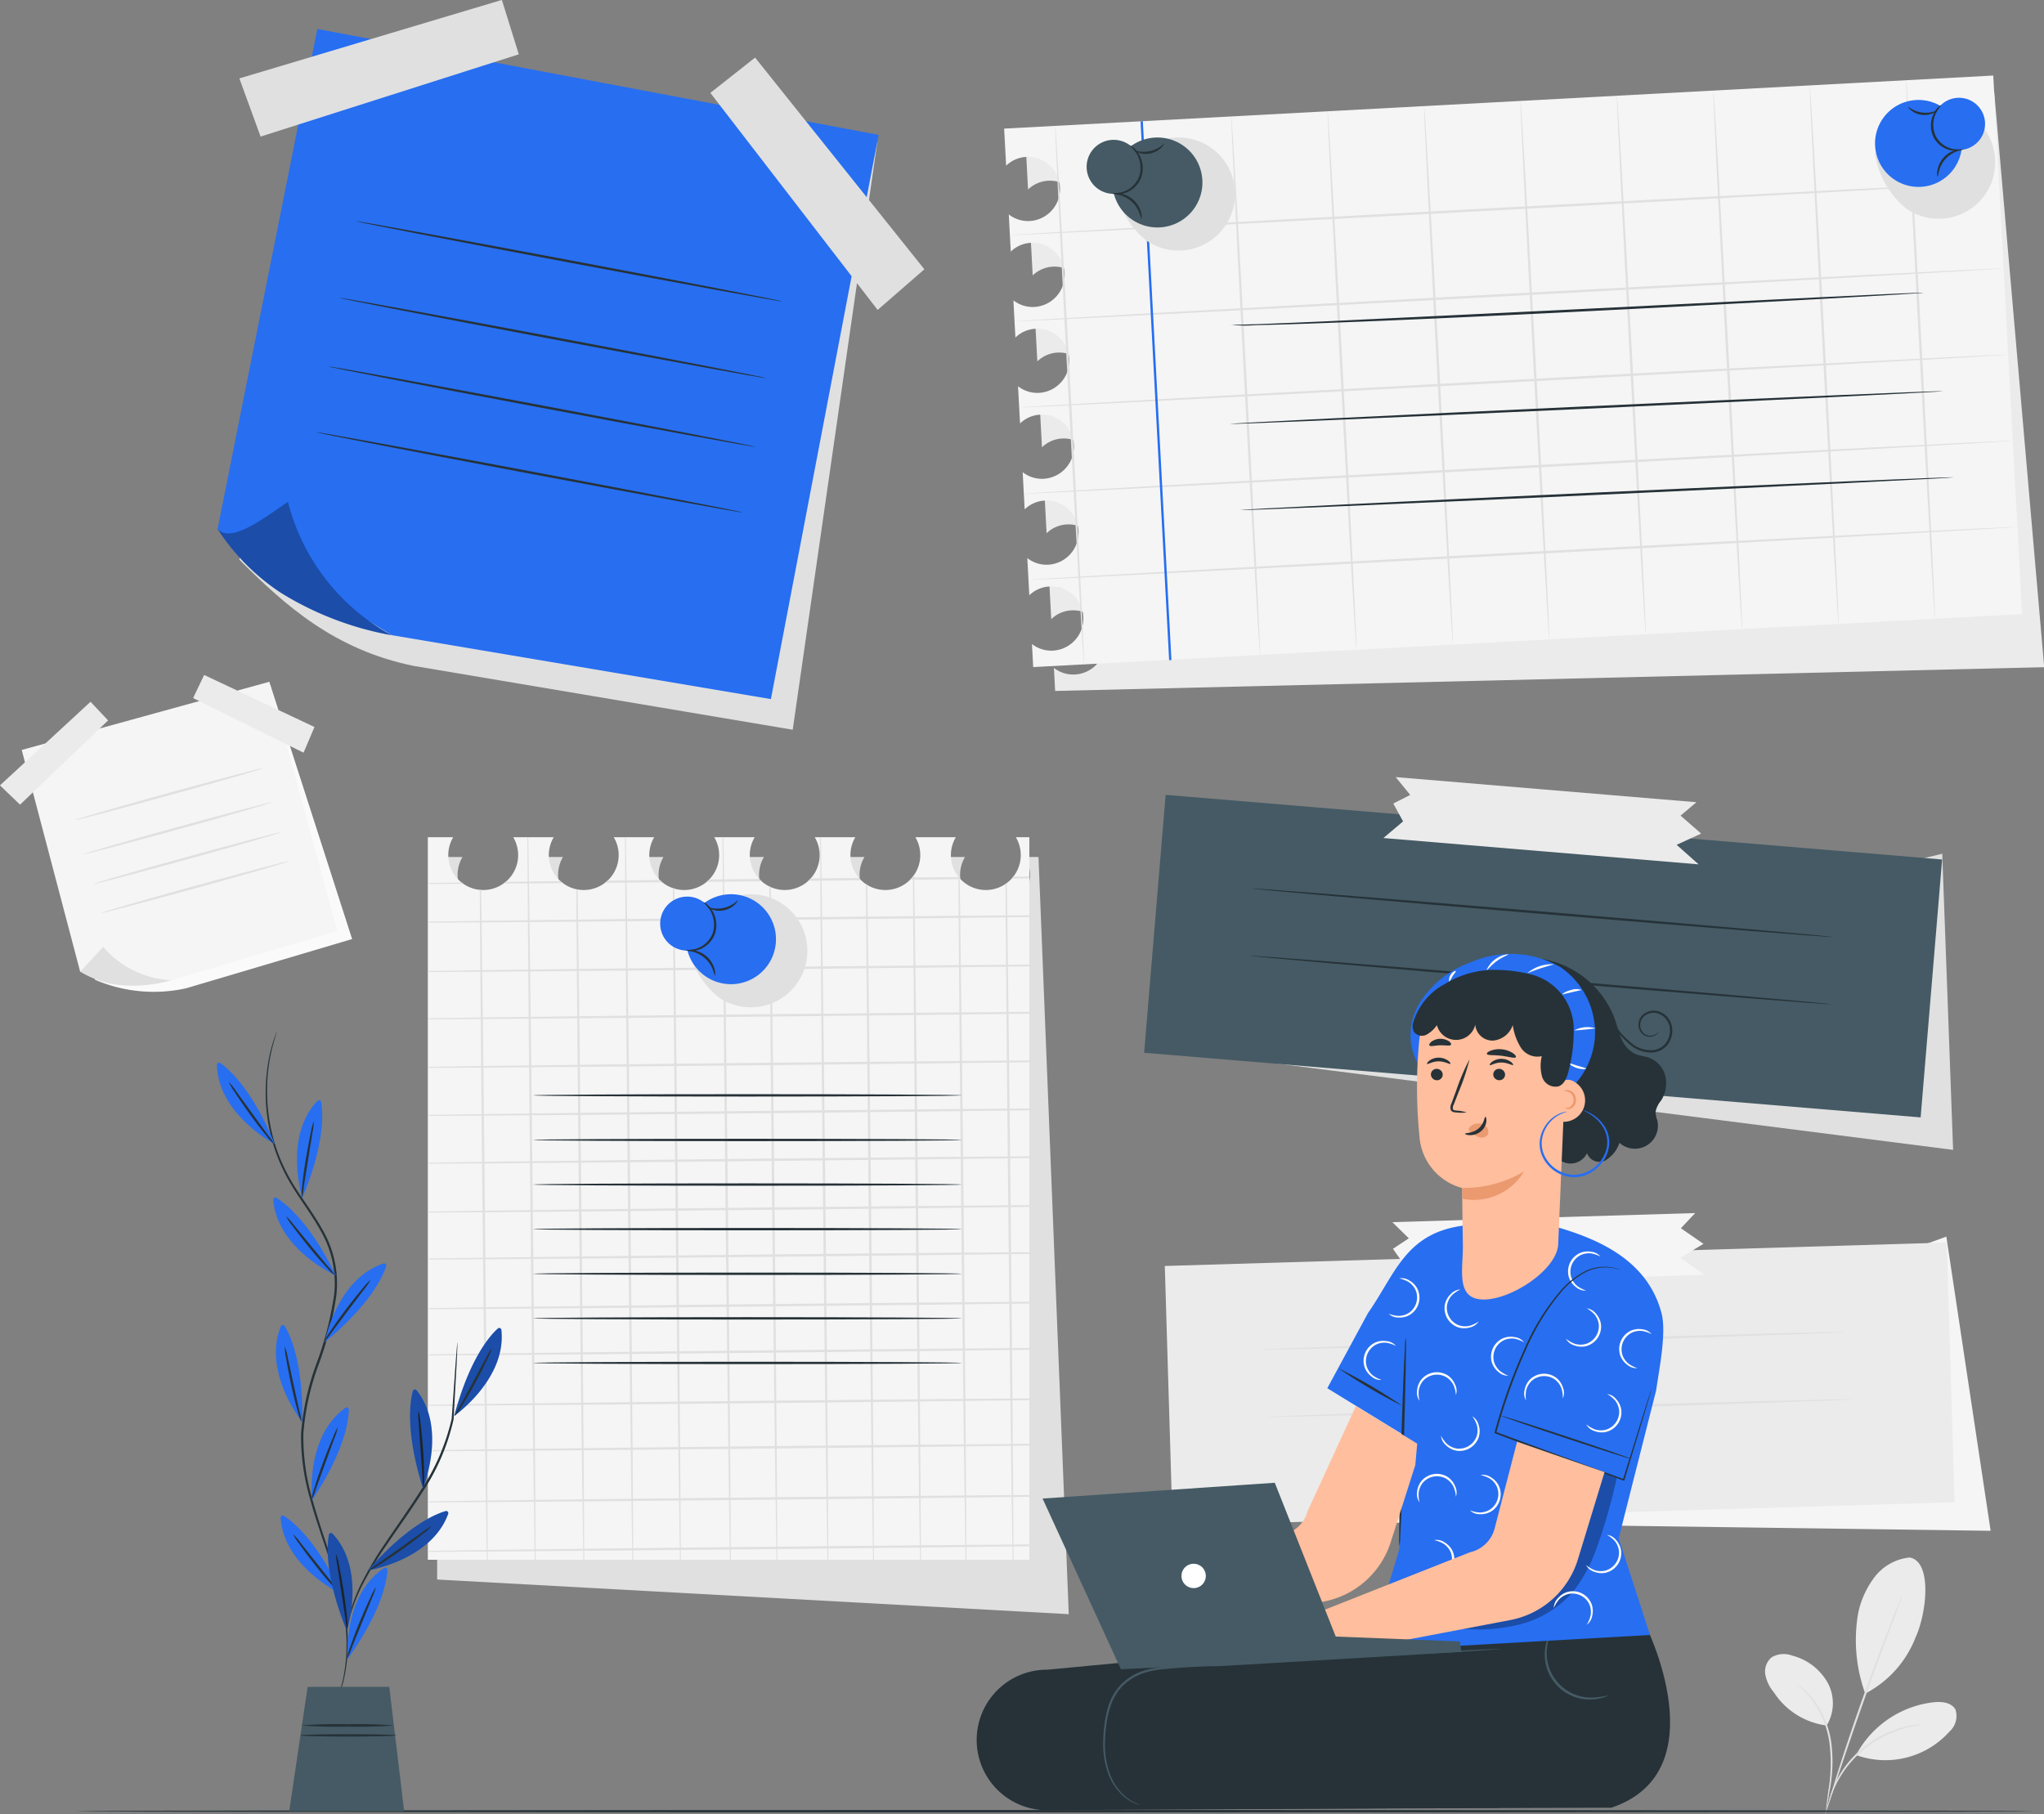 <svg xmlns="http://www.w3.org/2000/svg" xmlns:xlink="http://www.w3.org/1999/xlink" width="111.184" height="98.691" viewBox="0 0 111.184 98.691">
  <rect x="0" y="0" width="111.184" height="98.691" fill="#808080" stroke="none"/>
  <defs>
    <clipPath id="clip-path">
      <path id="Path_13439" data-name="Path 13439" d="M118.94,176.825a1.9,1.9,0,1,1-3.266,0h-2.2a1.9,1.9,0,1,1-3.266,0H108a1.9,1.9,0,1,1-3.266,0h-2.2a1.9,1.9,0,1,1-3.266,0h-2.2a1.9,1.9,0,1,1-3.266,0H91.6a1.9,1.9,0,1,1-3.266,0h-1.38v39.309h32.719V176.825Z" transform="translate(-86.949 -176.825)" fill="none"/>
    </clipPath>
  </defs>
  <g id="Vector_Smart_Object" data-name="Vector Smart Object" transform="translate(-15.752 -37.445)">
    <g id="Background_Complete" data-name="Background Complete" transform="translate(15.752 74.165)">
      <g id="Group_26891" data-name="Group 26891" transform="translate(63.36 29.274)">
        <g id="Group_26884" data-name="Group 26884" transform="translate(0.414 1.277)">
          <path id="Path_13343" data-name="Path 13343" d="M210.9,258.7l44.509.606L253,243.3Z" transform="translate(-210.902 -243.297)" fill="#f5f5f5"/>
        </g>
        <g id="Group_26885" data-name="Group 26885" transform="translate(0 1.603)">
          <rect id="Rectangle_1258" data-name="Rectangle 1258" width="42.535" height="14.13" transform="matrix(1, -0.03, 0.03, 1, 0, 1.276)" fill="#ebebeb"/>
        </g>
        <g id="Group_26887" data-name="Group 26887" transform="translate(5.255 6.469)">
          <g id="Group_26886" data-name="Group 26886">
            <path id="Path_13344" data-name="Path 13344" d="M257.533,259.188c0,.036-7.121.279-15.906.543s-15.91.448-15.911.412,7.119-.279,15.907-.543S257.532,259.152,257.533,259.188Z" transform="translate(-225.716 -259.184)" fill="#e0e0e0"/>
          </g>
        </g>
        <g id="Group_26889" data-name="Group 26889" transform="translate(5.587 10.13)">
          <g id="Group_26888" data-name="Group 26888">
            <path id="Path_13345" data-name="Path 13345" d="M258.549,270.392c0,.036-7.121.279-15.906.543s-15.91.448-15.911.412,7.119-.279,15.907-.543S258.548,270.356,258.549,270.392Z" transform="translate(-226.732 -270.388)" fill="#e0e0e0"/>
          </g>
        </g>
        <g id="Group_26890" data-name="Group 26890" transform="translate(12.085)">
          <path id="Path_13346" data-name="Path 13346" d="M246.907,239.884l16.474-.495-.778.827,1.229.847-1.261.761,1.312.925-17.266.518.964-1.025-.641-.908.865-.572Z" transform="translate(-246.616 -239.389)" fill="#f5f5f5"/>
        </g>
      </g>
      <g id="Group_26906" data-name="Group 26906" transform="translate(0 0)">
        <g id="Group_26895" data-name="Group 26895" transform="translate(1.182 0.37)">
          <g id="Group_26892" data-name="Group 26892" transform="translate(0.808 0.174)">
            <path id="Path_13347" data-name="Path 13347" d="M21.843,155.451l3.179,12.063a8.112,8.112,0,0,0,4.969.46l9.016-2.675-4.45-13.823Z" transform="translate(-21.843 -151.476)" fill="#fafafa"/>
          </g>
          <g id="Group_26893" data-name="Group 26893">
            <path id="Path_13348" data-name="Path 13348" d="M19.369,154.654l3.179,12.063,4.969.46,9.016-2.675L32.84,150.944Z" transform="translate(-19.369 -150.944)" fill="#f5f5f5"/>
          </g>
          <g id="Group_26894" data-name="Group 26894" transform="translate(3.179 14.419)">
            <path id="Path_13349" data-name="Path 13349" d="M30.352,195.066,29.1,196.421a5.363,5.363,0,0,0,2.07.72,7.733,7.733,0,0,0,2.9-.26A5.148,5.148,0,0,1,30.352,195.066Z" transform="translate(-29.097 -195.066)" fill="#e0e0e0"/>
          </g>
        </g>
        <g id="Group_26896" data-name="Group 26896" transform="translate(0 1.459)">
          <path id="Path_13350" data-name="Path 13350" d="M16.842,159.872l4.79-4.584-.956-1.014-4.925,4.547Z" transform="translate(-15.752 -154.274)" fill="#ebebeb"/>
        </g>
        <g id="Group_26897" data-name="Group 26897" transform="translate(10.506)">
          <path id="Path_13351" data-name="Path 13351" d="M54.5,152.642,48.5,149.811l-.6,1.257,6.007,2.971Z" transform="translate(-47.901 -149.811)" fill="#ebebeb"/>
        </g>
        <g id="Group_26899" data-name="Group 26899" transform="translate(4.089 5.064)">
          <g id="Group_26898" data-name="Group 26898">
            <path id="Path_13352" data-name="Path 13352" d="M38.5,165.309c.01.035-2.275.7-5.1,1.476s-5.128,1.385-5.138,1.35,2.275-.7,5.1-1.476S38.494,165.274,38.5,165.309Z" transform="translate(-28.264 -165.308)" fill="#e0e0e0"/>
          </g>
        </g>
        <g id="Group_26901" data-name="Group 26901" transform="translate(4.553 6.925)">
          <g id="Group_26900" data-name="Group 26900">
            <path id="Path_13353" data-name="Path 13353" d="M39.924,171c.01.035-2.275.7-5.1,1.476s-5.128,1.385-5.138,1.35,2.275-.7,5.1-1.476S39.914,170.968,39.924,171Z" transform="translate(-29.684 -171.001)" fill="#e0e0e0"/>
          </g>
        </g>
        <g id="Group_26903" data-name="Group 26903" transform="translate(5.062 8.548)">
          <g id="Group_26902" data-name="Group 26902">
            <path id="Path_13354" data-name="Path 13354" d="M41.481,175.969c.01.035-2.275.7-5.1,1.476s-5.128,1.385-5.138,1.35,2.275-.7,5.1-1.476S41.471,175.934,41.481,175.969Z" transform="translate(-31.24 -175.967)" fill="#e0e0e0"/>
          </g>
        </g>
        <g id="Group_26905" data-name="Group 26905" transform="translate(5.485 10.128)">
          <g id="Group_26904" data-name="Group 26904">
            <path id="Path_13355" data-name="Path 13355" d="M42.777,180.806c.01.035-2.275.7-5.1,1.476s-5.128,1.385-5.138,1.35,2.275-.7,5.1-1.476S42.768,180.771,42.777,180.806Z" transform="translate(-32.537 -180.804)" fill="#e0e0e0"/>
          </g>
        </g>
      </g>
      <g id="Group_26916" data-name="Group 26916" transform="translate(96.014 48.013)">
        <g id="Group_26907" data-name="Group 26907" transform="translate(4.917)">
          <path id="Path_13356" data-name="Path 13356" d="M327.546,296.733a2.747,2.747,0,0,0-1.883,1.039,4.851,4.851,0,0,0-.914,1.994,8.571,8.571,0,0,0,.384,4.369,5.8,5.8,0,0,0,2.736-3.048c.617-1.342.917-4.144-.323-4.355" transform="translate(-324.605 -296.733)" fill="#ebebeb"/>
        </g>
        <g id="Group_26908" data-name="Group 26908" transform="translate(0 5.256)">
          <path id="Path_13357" data-name="Path 13357" d="M312.909,316.7a2.347,2.347,0,0,0,.038-2.354,3.112,3.112,0,0,0-1.919-1.45,1.308,1.308,0,0,0-1.1.086,1,1,0,0,0-.357.952,2.035,2.035,0,0,0,.458.951,4.027,4.027,0,0,0,2.881,1.815" transform="translate(-309.559 -312.817)" fill="#ebebeb"/>
        </g>
        <g id="Group_26910" data-name="Group 26910" transform="translate(1.711 6.899)">
          <g id="Group_26909" data-name="Group 26909">
            <path id="Path_13358" data-name="Path 13358" d="M316.41,324.7a1.66,1.66,0,0,0,.058-.288l.129-.79a8.238,8.238,0,0,0,.083-2.643,5.045,5.045,0,0,0-1.052-2.416,3.425,3.425,0,0,0-.583-.555,2.117,2.117,0,0,0-.181-.122c-.043-.026-.066-.038-.068-.035a5.344,5.344,0,0,1,.776.759,5.206,5.206,0,0,1,1.007,2.386,8.875,8.875,0,0,1-.053,2.616c-.043.335-.078.607-.1.795A1.564,1.564,0,0,0,316.41,324.7Z" transform="translate(-314.795 -317.845)" fill="#e0e0e0"/>
          </g>
        </g>
        <g id="Group_26912" data-name="Group 26912" transform="translate(3.261 2.113)">
          <g id="Group_26911" data-name="Group 26911">
            <path id="Path_13359" data-name="Path 13359" d="M323.717,303.2a.622.622,0,0,0-.057.115l-.143.337c-.123.293-.3.72-.5,1.249-.417,1.058-.973,2.527-1.551,4.163s-1.066,3.13-1.4,4.216c-.17.543-.3.983-.391,1.289l-.1.352a.62.62,0,0,0-.028.125.6.6,0,0,0,.048-.119l.118-.347.423-1.278c.356-1.079.856-2.568,1.433-4.2s1.122-3.107,1.522-4.171l.473-1.26.126-.344A.6.6,0,0,0,323.717,303.2Z" transform="translate(-319.537 -303.199)" fill="#e0e0e0"/>
          </g>
        </g>
        <g id="Group_26913" data-name="Group 26913" transform="translate(4.99 7.861)">
          <path id="Path_13360" data-name="Path 13360" d="M324.842,323.576a5.481,5.481,0,0,1,4.171-2.774c.44-.046.972.012,1.181.4a1.136,1.136,0,0,1-.33,1.2,4.68,4.68,0,0,1-5.034,1.287" transform="translate(-324.83 -320.789)" fill="#ebebeb"/>
        </g>
        <g id="Group_26915" data-name="Group 26915" transform="translate(3.468 9.073)">
          <g id="Group_26914" data-name="Group 26914">
            <path id="Path_13361" data-name="Path 13361" d="M325.241,324.5a1.407,1.407,0,0,0-.275.018,2.645,2.645,0,0,0-.321.047c-.123.027-.267.045-.42.092a4.762,4.762,0,0,0-.5.155,5.4,5.4,0,0,0-.553.23,6.1,6.1,0,0,0-1.159.736,5.977,5.977,0,0,0-.946,1,5.207,5.207,0,0,0-.328.5,4.423,4.423,0,0,0-.242.463,4.124,4.124,0,0,0-.164.4,2.464,2.464,0,0,0-.1.309,1.409,1.409,0,0,0-.064.269c.022.007.117-.377.393-.944a4.786,4.786,0,0,1,.249-.45,5.447,5.447,0,0,1,.331-.489,6.2,6.2,0,0,1,.935-.973,6.34,6.34,0,0,1,1.135-.73,5.666,5.666,0,0,1,.541-.235c.171-.072.337-.118.488-.165C324.851,324.556,325.244,324.522,325.241,324.5Z" transform="translate(-320.17 -324.497)" fill="#e0e0e0"/>
          </g>
        </g>
      </g>
    </g>
    <g id="Floor" transform="translate(19.885 135.914)">
      <g id="Group_26918" data-name="Group 26918">
        <g id="Group_26917" data-name="Group 26917">
          <path id="Path_13362" data-name="Path 13362" d="M134.925,338.83c0,.036-23.849.065-53.261.065S28.4,338.866,28.4,338.83s23.843-.065,53.266-.065S134.925,338.794,134.925,338.83Z" transform="translate(-28.399 -338.765)" fill="#263238"/>
        </g>
      </g>
    </g>
    <g id="Notes" transform="translate(27.589 37.445)">
      <g id="Group_26977" data-name="Group 26977" transform="translate(42.787 4.117)">
        <path id="Path_13363" data-name="Path 13363" d="M186.544,55.9l.108,2.016a1.712,1.712,0,0,1,1.1-.478,1.747,1.747,0,0,1,.186,3.489,1.711,1.711,0,0,1-1.142-.358l.108,2.021a1.712,1.712,0,0,1,1.1-.478,1.747,1.747,0,0,1,.186,3.489,1.71,1.71,0,0,1-1.142-.358l.108,2.022a1.712,1.712,0,0,1,1.1-.478,1.747,1.747,0,0,1,.186,3.489,1.71,1.71,0,0,1-1.142-.358l.108,2.022a1.71,1.71,0,0,1,1.1-.478,1.747,1.747,0,0,1,.186,3.489,1.71,1.71,0,0,1-1.142-.358l.108,2.022a1.71,1.71,0,0,1,1.1-.478,1.747,1.747,0,0,1,.187,3.489,1.711,1.711,0,0,1-1.142-.358l.108,2.021a1.711,1.711,0,0,1,1.1-.478,1.747,1.747,0,0,1,.187,3.489,1.711,1.711,0,0,1-1.142-.358l.067,1.254,53.8-1.292-2.726-31.367Z" transform="translate(-185.354 -51.723)" fill="#ebebeb"/>
        <g id="Group_26976" data-name="Group 26976">
          <g id="Group_26949" data-name="Group 26949">
            <g id="Group_26919" data-name="Group 26919">
              <path id="Path_13364" data-name="Path 13364" d="M182.9,52.925l.108,2.016a1.711,1.711,0,0,1,1.1-.478,1.747,1.747,0,0,1,.186,3.489,1.711,1.711,0,0,1-1.142-.358l.108,2.021a1.711,1.711,0,0,1,1.1-.477,1.747,1.747,0,0,1,.186,3.489,1.711,1.711,0,0,1-1.142-.358l.108,2.021a1.71,1.71,0,0,1,1.1-.478,1.747,1.747,0,0,1,.186,3.489,1.713,1.713,0,0,1-1.142-.358l.108,2.021a1.712,1.712,0,0,1,1.1-.478,1.747,1.747,0,0,1,.186,3.489,1.713,1.713,0,0,1-1.142-.358l.108,2.021a1.712,1.712,0,0,1,1.1-.478,1.747,1.747,0,0,1,.186,3.489,1.711,1.711,0,0,1-1.142-.358l.108,2.021a1.712,1.712,0,0,1,1.1-.478,1.747,1.747,0,0,1,.187,3.489,1.711,1.711,0,0,1-1.142-.358l.067,1.254,53.79-2.881-1.567-29.3Z" transform="translate(-182.903 -50.045)" fill="#f5f5f5"/>
            </g>
            <g id="Group_26921" data-name="Group 26921" transform="translate(0.31 5.796)">
              <g id="Group_26920" data-name="Group 26920">
                <path id="Path_13365" data-name="Path 13365" d="M237.642,67.783c0,.036-12.039.71-26.89,1.505s-26.9,1.411-26.9,1.375,12.036-.71,26.893-1.506S237.64,67.748,237.642,67.783Z" transform="translate(-183.852 -67.782)" fill="#e0e0e0"/>
              </g>
            </g>
            <g id="Group_26923" data-name="Group 26923" transform="translate(0.561 10.484)">
              <g id="Group_26922" data-name="Group 26922">
                <path id="Path_13366" data-name="Path 13366" d="M238.409,82.128c0,.036-12.039.71-26.89,1.505s-26.9,1.411-26.9,1.375,12.036-.71,26.893-1.505S238.407,82.092,238.409,82.128Z" transform="translate(-184.619 -82.127)" fill="#e0e0e0"/>
              </g>
            </g>
            <g id="Group_26925" data-name="Group 26925" transform="translate(0.811 15.172)">
              <g id="Group_26924" data-name="Group 26924">
                <path id="Path_13367" data-name="Path 13367" d="M239.175,96.474c0,.036-12.039.71-26.89,1.505s-26.9,1.411-26.9,1.375,12.036-.71,26.893-1.505S239.173,96.437,239.175,96.474Z" transform="translate(-185.385 -96.472)" fill="#e0e0e0"/>
              </g>
            </g>
            <g id="Group_26927" data-name="Group 26927" transform="translate(1.062 19.86)">
              <g id="Group_26926" data-name="Group 26926">
                <path id="Path_13368" data-name="Path 13368" d="M239.943,110.818c0,.036-12.039.71-26.891,1.506s-26.9,1.411-26.9,1.375,12.036-.71,26.893-1.506S239.941,110.782,239.943,110.818Z" transform="translate(-186.152 -110.816)" fill="#e0e0e0"/>
              </g>
            </g>
            <g id="Group_26929" data-name="Group 26929" transform="translate(1.312 24.548)">
              <g id="Group_26928" data-name="Group 26928">
                <path id="Path_13369" data-name="Path 13369" d="M240.709,125.163c0,.036-12.039.71-26.89,1.505s-26.9,1.411-26.9,1.375,12.036-.71,26.893-1.506S240.708,125.127,240.709,125.163Z" transform="translate(-186.919 -125.162)" fill="#e0e0e0"/>
              </g>
            </g>
            <g id="Group_26930" data-name="Group 26930" transform="translate(7.416 2.477)">
              <rect id="Rectangle_1259" data-name="Rectangle 1259" width="0.125" height="29.343" transform="matrix(0.999, -0.053, 0.053, 0.999, 0, 0.007)" fill="#276ef1"/>
            </g>
            <g id="Group_26932" data-name="Group 26932" transform="translate(12.349 2.219)">
              <g id="Group_26931" data-name="Group 26931">
                <path id="Path_13370" data-name="Path 13370" d="M222.261,86.136c-.036,0-.416-6.556-.848-14.646s-.754-14.653-.718-14.655.416,6.555.848,14.648S222.3,86.134,222.261,86.136Z" transform="translate(-220.691 -56.835)" fill="#e0e0e0"/>
              </g>
            </g>
            <g id="Group_26934" data-name="Group 26934" transform="translate(2.773 2.732)">
              <g id="Group_26933" data-name="Group 26933">
                <path id="Path_13371" data-name="Path 13371" d="M192.958,87.705c-.036,0-.416-6.556-.848-14.646s-.754-14.653-.718-14.655.416,6.555.848,14.648S192.994,87.7,192.958,87.705Z" transform="translate(-191.389 -58.404)" fill="#e0e0e0"/>
              </g>
            </g>
            <g id="Group_26936" data-name="Group 26936" transform="translate(17.593 1.938)">
              <g id="Group_26935" data-name="Group 26935">
                <path id="Path_13372" data-name="Path 13372" d="M238.309,85.277c-.036,0-.416-6.556-.848-14.647s-.754-14.653-.718-14.655.416,6.555.848,14.648S238.345,85.275,238.309,85.277Z" transform="translate(-236.74 -55.976)" fill="#e0e0e0"/>
              </g>
            </g>
            <g id="Group_26938" data-name="Group 26938" transform="translate(22.838 1.657)">
              <g id="Group_26937" data-name="Group 26937">
                <path id="Path_13373" data-name="Path 13373" d="M254.357,84.417c-.036,0-.416-6.556-.848-14.646s-.754-14.653-.718-14.655.416,6.555.848,14.648S254.393,84.415,254.357,84.417Z" transform="translate(-252.788 -55.116)" fill="#e0e0e0"/>
              </g>
            </g>
            <g id="Group_26940" data-name="Group 26940" transform="translate(28.082 1.376)">
              <g id="Group_26939" data-name="Group 26939">
                <path id="Path_13374" data-name="Path 13374" d="M270.405,83.558c-.036,0-.416-6.556-.848-14.646s-.754-14.653-.718-14.655.416,6.555.848,14.648S270.441,83.556,270.405,83.558Z" transform="translate(-268.836 -54.257)" fill="#e0e0e0"/>
              </g>
            </g>
            <g id="Group_26942" data-name="Group 26942" transform="translate(33.327 1.096)">
              <g id="Group_26941" data-name="Group 26941">
                <path id="Path_13375" data-name="Path 13375" d="M286.454,82.7c-.036,0-.416-6.556-.848-14.646s-.754-14.653-.718-14.655.416,6.555.848,14.648S286.489,82.7,286.454,82.7Z" transform="translate(-284.884 -53.398)" fill="#e0e0e0"/>
              </g>
            </g>
            <g id="Group_26944" data-name="Group 26944" transform="translate(38.571 0.815)">
              <g id="Group_26943" data-name="Group 26943">
                <path id="Path_13376" data-name="Path 13376" d="M302.5,81.839c-.036,0-.416-6.556-.848-14.646s-.754-14.653-.718-14.655.416,6.555.848,14.648S302.537,81.837,302.5,81.839Z" transform="translate(-300.932 -52.538)" fill="#e0e0e0"/>
              </g>
            </g>
            <g id="Group_26946" data-name="Group 26946" transform="translate(43.815 0.534)">
              <g id="Group_26945" data-name="Group 26945">
                <path id="Path_13377" data-name="Path 13377" d="M318.55,80.979c-.036,0-.416-6.556-.848-14.646s-.754-14.653-.718-14.655.416,6.555.848,14.648S318.586,80.978,318.55,80.979Z" transform="translate(-316.98 -51.678)" fill="#e0e0e0"/>
              </g>
            </g>
            <g id="Group_26948" data-name="Group 26948" transform="translate(49.06 0.253)">
              <g id="Group_26947" data-name="Group 26947">
                <path id="Path_13378" data-name="Path 13378" d="M334.6,80.12c-.036,0-.416-6.556-.848-14.647s-.754-14.653-.718-14.655.416,6.555.848,14.648S334.634,80.118,334.6,80.12Z" transform="translate(-333.029 -50.819)" fill="#e0e0e0"/>
              </g>
            </g>
          </g>
          <g id="Group_26951" data-name="Group 26951" transform="translate(12.198 11.808)">
            <g id="Group_26950" data-name="Group 26950">
              <path id="Path_13379" data-name="Path 13379" d="M258.007,86.18a.563.563,0,0,1-.1.012l-.286.022-1.1.07-4.046.232c-3.417.189-8.138.44-13.353.7s-9.94.473-13.361.6c-1.71.065-3.094.109-4.051.125a6.921,6.921,0,0,1-1.483-.036,1.609,1.609,0,0,0,.38.014c.252,0,.623-.013,1.1-.029.956-.032,2.339-.09,4.049-.167l13.358-.642,13.355-.66,4.048-.191,1.1-.046.286-.009A.538.538,0,0,1,258.007,86.18Z" transform="translate(-220.229 -86.178)" fill="#263238"/>
            </g>
          </g>
          <g id="Group_26953" data-name="Group 26953" transform="translate(12.282 17.162)">
            <g id="Group_26952" data-name="Group 26952">
              <path id="Path_13380" data-name="Path 13380" d="M259.27,102.562c0,.036-8.679.464-19.387.955s-19.393.861-19.395.825,8.678-.463,19.389-.955S259.268,102.527,259.27,102.562Z" transform="translate(-220.488 -102.56)" fill="#263238"/>
            </g>
          </g>
          <g id="Group_26955" data-name="Group 26955" transform="translate(12.857 21.849)">
            <g id="Group_26954" data-name="Group 26954">
              <path id="Path_13381" data-name="Path 13381" d="M261.028,116.907c0,.036-8.679.464-19.387.955s-19.393.861-19.4.825,8.678-.464,19.389-.955S261.027,116.872,261.028,116.907Z" transform="translate(-222.246 -116.905)" fill="#263238"/>
            </g>
          </g>
          <g id="Group_26956" data-name="Group 26956" transform="translate(6.021 3.367)">
            <path id="Path_13382" data-name="Path 13382" d="M201.328,62.935a4.709,4.709,0,0,0,1.719,3.018,3.076,3.076,0,1,0,1.131-5.549" transform="translate(-201.328 -60.348)" fill="#e0e0e0"/>
          </g>
          <g id="Group_26965" data-name="Group 26965" transform="translate(4.484 3.364)">
            <g id="Group_26957" data-name="Group 26957" transform="translate(1.405)">
              <path id="Path_13383" data-name="Path 13383" d="M200.924,62.919a2.447,2.447,0,1,0,2.313-2.577A2.448,2.448,0,0,0,200.924,62.919Z" transform="translate(-200.921 -60.339)" fill="#455a64"/>
            </g>
            <g id="Group_26958" data-name="Group 26958" transform="translate(0 0.126)">
              <path id="Path_13384" data-name="Path 13384" d="M196.625,62.274a1.469,1.469,0,1,0,1.388-1.546A1.469,1.469,0,0,0,196.625,62.274Z" transform="translate(-196.623 -60.725)" fill="#455a64"/>
            </g>
            <g id="Group_26960" data-name="Group 26960" transform="translate(1.37 0.425)">
              <g id="Group_26959" data-name="Group 26959">
                <path id="Path_13385" data-name="Path 13385" d="M200.815,64.249a2.613,2.613,0,0,0,.553-.062,1.412,1.412,0,0,0,.934-.857,1.513,1.513,0,0,0-.158-1.267,2.92,2.92,0,0,0-.364-.422c0-.007.056.014.14.07a1.211,1.211,0,0,1,.3.3,1.526,1.526,0,0,1,.2,1.362,1.413,1.413,0,0,1-.46.631,1.443,1.443,0,0,1-.574.272,1.156,1.156,0,0,1-.426.018C200.865,64.278,200.814,64.256,200.815,64.249Z" transform="translate(-200.815 -61.639)" fill="#263238"/>
              </g>
            </g>
            <g id="Group_26962" data-name="Group 26962" transform="translate(2.6 0.324)">
              <g id="Group_26961" data-name="Group 26961">
                <path id="Path_13386" data-name="Path 13386" d="M204.579,61.7a1.583,1.583,0,0,0,1.614-.371c.013.009-.031.106-.15.226a1.21,1.21,0,0,1-1.231.283C204.653,61.784,204.571,61.717,204.579,61.7Z" transform="translate(-204.579 -61.33)" fill="#263238"/>
              </g>
            </g>
            <g id="Group_26964" data-name="Group 26964" transform="translate(1.538 3.036)">
              <g id="Group_26963" data-name="Group 26963">
                <path id="Path_13387" data-name="Path 13387" d="M202.769,71.012c-.02,0-.039-.119-.107-.3a1.584,1.584,0,0,0-1.032-.976c-.182-.058-.3-.069-.3-.089s.125-.037.325,0a1.418,1.418,0,0,1,1.1,1.038C202.8,70.885,202.785,71.012,202.769,71.012Z" transform="translate(-201.328 -69.63)" fill="#263238"/>
              </g>
            </g>
          </g>
          <g id="Group_26966" data-name="Group 26966" transform="translate(47.369 1.638)">
            <path id="Path_13388" data-name="Path 13388" d="M327.854,57.646a4.708,4.708,0,0,0,1.719,3.018,3.076,3.076,0,1,0,1.131-5.549" transform="translate(-327.854 -55.058)" fill="#e0e0e0"/>
          </g>
          <g id="Group_26975" data-name="Group 26975" transform="translate(47.369 1.202)">
            <g id="Group_26967" data-name="Group 26967" transform="translate(0 0.119)">
              <path id="Path_13389" data-name="Path 13389" d="M332.581,56.327a2.365,2.365,0,1,1-2.488-2.237A2.367,2.367,0,0,1,332.581,56.327Z" transform="translate(-327.854 -54.087)" fill="#276ef1"/>
            </g>
            <g id="Group_26968" data-name="Group 26968" transform="translate(3.148)">
              <ellipse id="Ellipse_731" data-name="Ellipse 731" cx="1.419" cy="1.42" rx="1.419" ry="1.42" fill="#276ef1"/>
            </g>
            <g id="Group_26970" data-name="Group 26970" transform="translate(3.039 0.385)">
              <g id="Group_26969" data-name="Group 26969">
                <path id="Path_13390" data-name="Path 13390" d="M338.925,57.307c0,.007-.045.034-.139.06a1.114,1.114,0,0,1-.411.028,1.4,1.4,0,0,1-.581-.2,1.364,1.364,0,0,1-.508-.559,1.473,1.473,0,0,1,.057-1.331.857.857,0,0,1,.386-.4,2.907,2.907,0,0,0-.3.444,1.462,1.462,0,0,0-.021,1.232,1.364,1.364,0,0,0,.984.726A2.6,2.6,0,0,0,338.925,57.307Z" transform="translate(-337.153 -54.899)" fill="#263238"/>
              </g>
            </g>
            <g id="Group_26972" data-name="Group 26972" transform="translate(1.796 0.481)">
              <g id="Group_26971" data-name="Group 26971">
                <path id="Path_13391" data-name="Path 13391" d="M334.941,55.385c.009.013-.062.087-.21.158a1.168,1.168,0,0,1-1.213-.145c-.127-.1-.179-.192-.167-.2a1.543,1.543,0,0,0,1.59.19Z" transform="translate(-333.349 -55.193)" fill="#263238"/>
              </g>
            </g>
            <g id="Group_26974" data-name="Group 26974" transform="translate(3.38 2.819)">
              <g id="Group_26973" data-name="Group 26973">
                <path id="Path_13392" data-name="Path 13392" d="M338.224,63.818c-.016,0-.043-.119-.017-.314a1.368,1.368,0,0,1,.948-1.111c.188-.056.311-.048.312-.032s-.112.044-.28.118a1.536,1.536,0,0,0-.89,1.043C338.25,63.7,338.244,63.818,338.224,63.818Z" transform="translate(-338.196 -62.349)" fill="#263238"/>
              </g>
            </g>
          </g>
        </g>
      </g>
      <g id="Group_26993" data-name="Group 26993" transform="translate(0 0)">
        <g id="Group_26982" data-name="Group 26982" transform="translate(0 1.577)">
          <g id="Group_26978" data-name="Group 26978" transform="translate(1.186 1.667)">
            <path id="Path_13393" data-name="Path 13393" d="M61.029,47.372,55.6,74.575c2.519,2.522,5.188,4.9,9.476,5.779L85.7,83.828,90.3,51.865Z" transform="translate(-55.603 -47.372)" fill="#e0e0e0"/>
          </g>
          <g id="Group_26979" data-name="Group 26979" transform="translate(0)">
            <path id="Path_13394" data-name="Path 13394" d="M57.4,42.27l-5.426,27.2,9.476,5.779L82.07,78.726l5.859-30.693Z" transform="translate(-51.974 -42.27)" fill="#276ef1"/>
          </g>
          <g id="Group_26980" data-name="Group 26980" transform="translate(0 25.726)">
            <path id="Path_13395" data-name="Path 13395" d="M55.8,120.992l-3.828,1.477a11.933,11.933,0,0,0,3.431,3.462,17.21,17.21,0,0,0,6.044,2.317A11.459,11.459,0,0,1,55.8,120.992Z" transform="translate(-51.974 -120.992)" fill="#276ef1"/>
          </g>
          <g id="Group_26981" data-name="Group 26981" transform="translate(0 25.726)" opacity="0.3">
            <path id="Path_13396" data-name="Path 13396" d="M55.8,120.992c-1.478,1.007-3.1,2.249-3.828,1.477a11.933,11.933,0,0,0,3.431,3.462,17.21,17.21,0,0,0,6.044,2.317A11.459,11.459,0,0,1,55.8,120.992Z" transform="translate(-51.974 -120.992)"/>
          </g>
        </g>
        <g id="Group_26983" data-name="Group 26983" transform="translate(1.186)">
          <path id="Path_13397" data-name="Path 13397" d="M56.755,44.876,70.8,40.4l-.92-2.959L55.6,41.711Z" transform="translate(-55.603 -37.445)" fill="#e0e0e0"/>
        </g>
        <g id="Group_26984" data-name="Group 26984" transform="translate(26.807 3.134)">
          <path id="Path_13398" data-name="Path 13398" d="M145.642,58.551l-9.207-11.517L134,48.955l9.1,11.808Z" transform="translate(-134.005 -47.035)" fill="#e0e0e0"/>
        </g>
        <g id="Group_26986" data-name="Group 26986" transform="translate(7.512 12.03)">
          <g id="Group_26985" data-name="Group 26985">
            <path id="Path_13399" data-name="Path 13399" d="M98.174,78.629c-.007.035-5.209-.914-11.617-2.121s-11.6-2.214-11.595-2.249,5.208.914,11.619,2.121S98.18,78.594,98.174,78.629Z" transform="translate(-74.962 -74.258)" fill="#263238"/>
          </g>
        </g>
        <g id="Group_26988" data-name="Group 26988" transform="translate(6.622 16.201)">
          <g id="Group_26987" data-name="Group 26987" transform="translate(0 0)">
            <path id="Path_13400" data-name="Path 13400" d="M95.451,91.391c-.007.036-5.209-.914-11.617-2.121s-11.6-2.214-11.595-2.249,5.208.914,11.619,2.121S95.457,91.356,95.451,91.391Z" transform="translate(-72.239 -87.02)" fill="#263238"/>
          </g>
        </g>
        <g id="Group_26990" data-name="Group 26990" transform="translate(6.054 19.94)">
          <g id="Group_26989" data-name="Group 26989">
            <path id="Path_13401" data-name="Path 13401" d="M93.712,102.832c-.007.035-5.209-.914-11.617-2.121S70.494,98.5,70.5,98.462s5.208.914,11.619,2.121S93.719,102.8,93.712,102.832Z" transform="translate(-70.5 -98.461)" fill="#263238"/>
          </g>
        </g>
        <g id="Group_26992" data-name="Group 26992" transform="translate(5.357 23.511)">
          <g id="Group_26991" data-name="Group 26991">
            <path id="Path_13402" data-name="Path 13402" d="M91.58,113.761c-.007.036-5.209-.914-11.617-2.121s-11.6-2.214-11.595-2.249,5.208.914,11.619,2.121S91.587,113.726,91.58,113.761Z" transform="translate(-68.368 -109.39)" fill="#263238"/>
          </g>
        </g>
      </g>
      <g id="Group_27001" data-name="Group 27001" transform="translate(50.399 42.277)">
        <g id="Group_26994" data-name="Group 26994" transform="translate(0.027 4.168)">
          <path id="Path_13403" data-name="Path 13403" d="M206.279,190.068l43.977,5.613-.591-16.111Z" transform="translate(-206.279 -179.57)" fill="#e0e0e0"/>
        </g>
        <g id="Group_26995" data-name="Group 26995" transform="translate(0 0.966)">
          <rect id="Rectangle_1260" data-name="Rectangle 1260" width="42.364" height="14.073" transform="matrix(0.997, 0.083, -0.083, 0.997, 1.169, 0)" fill="#455a64"/>
        </g>
        <g id="Group_26997" data-name="Group 26997" transform="translate(5.858 6.058)">
          <g id="Group_26996" data-name="Group 26996">
            <path id="Path_13404" data-name="Path 13404" d="M255.714,187.992c0,.036-7.078-.526-15.8-1.254s-15.795-1.348-15.792-1.384,7.077.526,15.8,1.254S255.717,187.956,255.714,187.992Z" transform="translate(-224.121 -185.352)" fill="#263238"/>
          </g>
        </g>
        <g id="Group_26999" data-name="Group 26999" transform="translate(5.774 9.718)">
          <g id="Group_26998" data-name="Group 26998">
            <path id="Path_13405" data-name="Path 13405" d="M255.46,199.194c0,.036-7.078-.526-15.8-1.254s-15.795-1.348-15.792-1.384,7.077.526,15.8,1.254S255.463,199.158,255.46,199.194Z" transform="translate(-223.867 -196.554)" fill="#263238"/>
          </g>
        </g>
        <g id="Group_27000" data-name="Group 27000" transform="translate(13.016)">
          <path id="Path_13406" data-name="Path 13406" d="M246.693,166.815l16.358,1.366-.863.73,1.121.976-1.334.611,1.194,1.063-17.145-1.432,1.07-.905-.532-.971.92-.469Z" transform="translate(-246.025 -166.815)" fill="#ebebeb"/>
        </g>
      </g>
      <g id="Group_27090" data-name="Group 27090" transform="translate(11.43 45.548)">
        <g id="Group_27002" data-name="Group 27002" transform="translate(0.5 1.074)">
          <path id="Path_13407" data-name="Path 13407" d="M120.469,180.111a1.9,1.9,0,1,1-3.266,0H115a1.9,1.9,0,1,1-3.266,0h-2.2a1.9,1.9,0,1,1-3.266,0h-2.2a1.9,1.9,0,1,1-3.266,0h-2.2a1.9,1.9,0,1,1-3.266,0h-2.2a1.9,1.9,0,1,1-3.266,0h-1.38v39.309l34.357,1.885L121.2,180.111Z" transform="translate(-88.478 -180.111)" fill="#e0e0e0"/>
        </g>
        <g id="Group_27075" data-name="Group 27075">
          <g id="Group_27064" data-name="Group 27064">
            <g id="Group_27063" data-name="Group 27063" clip-path="url(#clip-path)">
              <g id="Group_27003" data-name="Group 27003">
                <path id="Path_13408" data-name="Path 13408" d="M118.94,176.825a1.9,1.9,0,1,1-3.266,0h-2.2a1.9,1.9,0,1,1-3.266,0H108a1.9,1.9,0,1,1-3.266,0h-2.2a1.9,1.9,0,1,1-3.266,0h-2.2a1.9,1.9,0,1,1-3.266,0H91.6a1.9,1.9,0,1,1-3.266,0h-1.38v39.309h32.719V176.825Z" transform="translate(-86.949 -176.825)" fill="#f5f5f5"/>
              </g>
              <g id="Group_27005" data-name="Group 27005" transform="translate(-2.44 -1.434)">
                <g id="Group_27004" data-name="Group 27004">
                  <path id="Path_13409" data-name="Path 13409" d="M79.929,214.99c-.036,0-.162-9.526-.282-21.275s-.188-21.278-.152-21.278.163,9.524.283,21.277S79.965,214.99,79.929,214.99Z" transform="translate(-79.484 -172.437)" fill="#e0e0e0"/>
                </g>
              </g>
              <g id="Group_27007" data-name="Group 27007" transform="translate(2.812 -1.488)">
                <g id="Group_27006" data-name="Group 27006">
                  <path id="Path_13410" data-name="Path 13410" d="M96,214.826c-.036,0-.163-9.526-.282-21.275s-.188-21.278-.152-21.278.162,9.524.282,21.277S96.035,214.825,96,214.826Z" transform="translate(-95.555 -172.272)" fill="#e0e0e0"/>
                </g>
              </g>
              <g id="Group_27009" data-name="Group 27009" transform="translate(5.42 -1.488)">
                <g id="Group_27008" data-name="Group 27008">
                  <path id="Path_13411" data-name="Path 13411" d="M103.98,214.826c-.036,0-.162-9.526-.282-21.275s-.188-21.278-.152-21.278.162,9.524.282,21.277S104.016,214.825,103.98,214.826Z" transform="translate(-103.536 -172.272)" fill="#e0e0e0"/>
                </g>
              </g>
              <g id="Group_27011" data-name="Group 27011" transform="translate(10.728 -1.488)">
                <g id="Group_27010" data-name="Group 27010">
                  <path id="Path_13412" data-name="Path 13412" d="M120.221,214.826c-.036,0-.163-9.526-.282-21.275s-.188-21.278-.152-21.278.162,9.524.282,21.277S120.257,214.825,120.221,214.826Z" transform="translate(-119.776 -172.272)" fill="#e0e0e0"/>
                </g>
              </g>
              <g id="Group_27013" data-name="Group 27013" transform="translate(16.035 -1.488)">
                <g id="Group_27012" data-name="Group 27012">
                  <path id="Path_13413" data-name="Path 13413" d="M136.462,214.826c-.036,0-.162-9.526-.282-21.275s-.188-21.278-.152-21.278.162,9.524.282,21.277S136.5,214.825,136.462,214.826Z" transform="translate(-136.018 -172.272)" fill="#e0e0e0"/>
                </g>
              </g>
              <g id="Group_27015" data-name="Group 27015" transform="translate(21.342 -1.488)">
                <g id="Group_27014" data-name="Group 27014">
                  <path id="Path_13414" data-name="Path 13414" d="M152.7,214.826c-.036,0-.163-9.526-.282-21.275s-.188-21.278-.152-21.278.162,9.524.282,21.277S152.738,214.825,152.7,214.826Z" transform="translate(-152.258 -172.272)" fill="#e0e0e0"/>
                </g>
              </g>
              <g id="Group_27017" data-name="Group 27017" transform="translate(26.378 -1.488)">
                <g id="Group_27016" data-name="Group 27016">
                  <path id="Path_13415" data-name="Path 13415" d="M168.112,214.826c-.036,0-.163-9.526-.282-21.275s-.188-21.278-.152-21.278.162,9.524.282,21.277S168.148,214.825,168.112,214.826Z" transform="translate(-167.668 -172.272)" fill="#e0e0e0"/>
                </g>
              </g>
              <g id="Group_27019" data-name="Group 27019" transform="translate(31.414 -1.488)">
                <g id="Group_27018" data-name="Group 27018">
                  <path id="Path_13416" data-name="Path 13416" d="M183.523,214.826c-.036,0-.163-9.526-.283-21.275s-.188-21.278-.152-21.278.162,9.524.282,21.277S183.559,214.825,183.523,214.826Z" transform="translate(-183.079 -172.272)" fill="#e0e0e0"/>
                </g>
              </g>
              <g id="Group_27021" data-name="Group 27021" transform="translate(8.064 -1.541)">
                <g id="Group_27020" data-name="Group 27020">
                  <path id="Path_13417" data-name="Path 13417" d="M112.069,214.662c-.036,0-.163-9.526-.283-21.275s-.188-21.278-.152-21.278.162,9.524.282,21.277S112.105,214.661,112.069,214.662Z" transform="translate(-111.625 -172.108)" fill="#e0e0e0"/>
                </g>
              </g>
              <g id="Group_27023" data-name="Group 27023" transform="translate(13.315 -1.595)">
                <g id="Group_27022" data-name="Group 27022">
                  <path id="Path_13418" data-name="Path 13418" d="M128.14,214.5c-.036,0-.163-9.526-.283-21.275s-.188-21.278-.152-21.278.162,9.524.282,21.277S128.175,214.5,128.14,214.5Z" transform="translate(-127.695 -171.944)" fill="#e0e0e0"/>
                </g>
              </g>
              <g id="Group_27025" data-name="Group 27025" transform="translate(18.567 -1.649)">
                <g id="Group_27024" data-name="Group 27024">
                  <path id="Path_13419" data-name="Path 13419" d="M144.21,214.333c-.036,0-.162-9.526-.282-21.275s-.188-21.278-.152-21.278.162,9.524.282,21.277S144.246,214.332,144.21,214.333Z" transform="translate(-143.766 -171.779)" fill="#e0e0e0"/>
                </g>
              </g>
              <g id="Group_27027" data-name="Group 27027" transform="translate(23.819 -1.703)">
                <g id="Group_27026" data-name="Group 27026">
                  <path id="Path_13420" data-name="Path 13420" d="M160.28,214.168c-.036,0-.162-9.526-.282-21.275s-.188-21.278-.152-21.278.163,9.524.283,21.277S160.316,214.168,160.28,214.168Z" transform="translate(-159.836 -171.615)" fill="#e0e0e0"/>
                </g>
              </g>
              <g id="Group_27029" data-name="Group 27029" transform="translate(28.853 -1.434)">
                <g id="Group_27028" data-name="Group 27028">
                  <path id="Path_13421" data-name="Path 13421" d="M175.685,214.99c-.036,0-.162-9.526-.282-21.275s-.188-21.278-.152-21.278.163,9.524.283,21.277S175.721,214.99,175.685,214.99Z" transform="translate(-175.241 -172.437)" fill="#e0e0e0"/>
                </g>
              </g>
              <g id="Group_27031" data-name="Group 27031" transform="translate(34.322 -1.81)">
                <g id="Group_27030" data-name="Group 27030">
                  <path id="Path_13422" data-name="Path 13422" d="M192.421,213.839c-.036,0-.163-9.526-.282-21.275s-.188-21.278-.152-21.278.162,9.524.282,21.277S192.457,213.839,192.421,213.839Z" transform="translate(-191.976 -171.285)" fill="#e0e0e0"/>
                </g>
              </g>
              <g id="Group_27033" data-name="Group 27033" transform="translate(-2.116 35.746)">
                <g id="Group_27032" data-name="Group 27032">
                  <path id="Path_13423" data-name="Path 13423" d="M122.992,286.221c0,.036-9.518.16-21.257.278s-21.259.184-21.26.147,9.516-.16,21.259-.278S122.991,286.185,122.992,286.221Z" transform="translate(-80.475 -286.211)" fill="#e0e0e0"/>
                </g>
              </g>
              <g id="Group_27035" data-name="Group 27035" transform="translate(-1.895 38.434)">
                <g id="Group_27034" data-name="Group 27034">
                  <path id="Path_13424" data-name="Path 13424" d="M123.666,294.446c0,.036-9.518.16-21.257.278s-21.26.184-21.26.147,9.516-.161,21.259-.278S123.666,294.41,123.666,294.446Z" transform="translate(-81.15 -294.436)" fill="#e0e0e0"/>
                </g>
              </g>
              <g id="Group_27037" data-name="Group 27037" transform="translate(-2.168 30.49)">
                <g id="Group_27036" data-name="Group 27036">
                  <path id="Path_13425" data-name="Path 13425" d="M122.831,270.137c0,.036-9.518.16-21.256.278s-21.26.184-21.26.148,9.516-.161,21.258-.278S122.831,270.1,122.831,270.137Z" transform="translate(-80.315 -270.127)" fill="#e0e0e0"/>
                </g>
              </g>
              <g id="Group_27039" data-name="Group 27039" transform="translate(-2.221 25.234)">
                <g id="Group_27038" data-name="Group 27038">
                  <path id="Path_13426" data-name="Path 13426" d="M122.671,254.053c0,.036-9.518.16-21.257.278s-21.26.184-21.26.147,9.516-.16,21.259-.278S122.67,254.016,122.671,254.053Z" transform="translate(-80.154 -254.043)" fill="#e0e0e0"/>
                </g>
              </g>
              <g id="Group_27041" data-name="Group 27041" transform="translate(-2.273 19.978)">
                <g id="Group_27040" data-name="Group 27040">
                  <path id="Path_13427" data-name="Path 13427" d="M122.51,237.968c0,.036-9.518.161-21.257.278s-21.26.184-21.26.147,9.516-.16,21.259-.278S122.51,237.932,122.51,237.968Z" transform="translate(-79.994 -237.958)" fill="#e0e0e0"/>
                </g>
              </g>
              <g id="Group_27043" data-name="Group 27043" transform="translate(-2.326 14.722)">
                <g id="Group_27042" data-name="Group 27042">
                  <path id="Path_13428" data-name="Path 13428" d="M122.349,221.884c0,.036-9.518.161-21.257.278s-21.259.183-21.26.147,9.516-.16,21.259-.278S122.349,221.848,122.349,221.884Z" transform="translate(-79.833 -221.874)" fill="#e0e0e0"/>
                </g>
              </g>
              <g id="Group_27045" data-name="Group 27045" transform="translate(-2.378 9.465)">
                <g id="Group_27044" data-name="Group 27044">
                  <path id="Path_13429" data-name="Path 13429" d="M122.189,205.8c0,.036-9.518.161-21.256.278s-21.26.183-21.26.147,9.516-.16,21.258-.278S122.189,205.763,122.189,205.8Z" transform="translate(-79.673 -205.789)" fill="#e0e0e0"/>
                </g>
              </g>
              <g id="Group_27047" data-name="Group 27047" transform="translate(-2.43 4.209)">
                <g id="Group_27046" data-name="Group 27046">
                  <path id="Path_13430" data-name="Path 13430" d="M122.029,189.715c0,.036-9.518.161-21.257.278s-21.26.183-21.26.147,9.516-.161,21.259-.278S122.028,189.679,122.029,189.715Z" transform="translate(-79.512 -189.705)" fill="#e0e0e0"/>
                </g>
              </g>
              <g id="Group_27049" data-name="Group 27049" transform="translate(-2.43 2.104)">
                <g id="Group_27048" data-name="Group 27048">
                  <path id="Path_13431" data-name="Path 13431" d="M122.029,183.273c0,.036-9.518.16-21.257.278s-21.26.184-21.26.148,9.516-.161,21.259-.278S122.028,183.237,122.029,183.273Z" transform="translate(-79.512 -183.263)" fill="#e0e0e0"/>
                </g>
              </g>
              <g id="Group_27051" data-name="Group 27051" transform="translate(-2.43 6.895)">
                <g id="Group_27050" data-name="Group 27050">
                  <path id="Path_13432" data-name="Path 13432" d="M122.029,197.933c0,.036-9.518.161-21.257.278s-21.26.183-21.26.147,9.516-.161,21.259-.278S122.028,197.9,122.029,197.933Z" transform="translate(-79.512 -197.924)" fill="#e0e0e0"/>
                </g>
              </g>
              <g id="Group_27053" data-name="Group 27053" transform="translate(-2.43 12.109)">
                <g id="Group_27052" data-name="Group 27052">
                  <path id="Path_13433" data-name="Path 13433" d="M122.029,213.889c0,.036-9.518.16-21.257.278s-21.26.184-21.26.147,9.516-.16,21.259-.278S122.028,213.853,122.029,213.889Z" transform="translate(-79.512 -213.879)" fill="#e0e0e0"/>
                </g>
              </g>
              <g id="Group_27055" data-name="Group 27055" transform="translate(-2.43 17.323)">
                <g id="Group_27054" data-name="Group 27054">
                  <path id="Path_13434" data-name="Path 13434" d="M122.029,229.845c0,.036-9.518.16-21.257.278s-21.26.184-21.26.148,9.516-.16,21.259-.278S122.028,229.809,122.029,229.845Z" transform="translate(-79.512 -229.836)" fill="#e0e0e0"/>
                </g>
              </g>
              <g id="Group_27057" data-name="Group 27057" transform="translate(-2.43 22.538)">
                <g id="Group_27056" data-name="Group 27056">
                  <path id="Path_13435" data-name="Path 13435" d="M122.029,245.8c0,.036-9.518.161-21.257.278s-21.26.184-21.26.147,9.516-.16,21.259-.278S122.028,245.765,122.029,245.8Z" transform="translate(-79.512 -245.791)" fill="#e0e0e0"/>
                </g>
              </g>
              <g id="Group_27059" data-name="Group 27059" transform="translate(-2.43 27.752)">
                <g id="Group_27058" data-name="Group 27058">
                  <path id="Path_13436" data-name="Path 13436" d="M122.029,261.757c0,.036-9.518.161-21.257.278s-21.26.183-21.26.147,9.516-.16,21.259-.278S122.028,261.721,122.029,261.757Z" transform="translate(-79.512 -261.747)" fill="#e0e0e0"/>
                </g>
              </g>
              <g id="Group_27061" data-name="Group 27061" transform="translate(-2.43 32.966)">
                <g id="Group_27060" data-name="Group 27060">
                  <path id="Path_13437" data-name="Path 13437" d="M122.029,277.713c0,.036-9.518.16-21.257.278s-21.26.184-21.26.147,9.516-.16,21.259-.278S122.028,277.677,122.029,277.713Z" transform="translate(-79.512 -277.703)" fill="#e0e0e0"/>
                </g>
              </g>
              <g id="Group_27062" data-name="Group 27062">
                <path id="Path_13438" data-name="Path 13438" d="M118.94,176.825a1.9,1.9,0,1,1-3.266,0h-2.2a1.9,1.9,0,1,1-3.266,0H108a1.9,1.9,0,1,1-3.266,0h-2.2a1.9,1.9,0,1,1-3.266,0h-2.2a1.9,1.9,0,1,1-3.266,0H91.6a1.9,1.9,0,1,1-3.266,0h-1.38v39.309h32.719V176.825Z" transform="translate(-86.949 -176.825)" fill="none"/>
              </g>
            </g>
          </g>
          <g id="Group_27065" data-name="Group 27065" transform="translate(14.113 3.107)">
            <path id="Path_13440" data-name="Path 13440" d="M130.135,188.919a4.708,4.708,0,0,0,1.719,3.018,3.076,3.076,0,1,0,1.131-5.549" transform="translate(-130.135 -186.332)" fill="#e0e0e0"/>
          </g>
          <g id="Group_27074" data-name="Group 27074" transform="translate(12.644 3.104)">
            <g id="Group_27066" data-name="Group 27066" transform="translate(1.405)">
              <path id="Path_13441" data-name="Path 13441" d="M129.942,188.9a2.447,2.447,0,1,0,2.313-2.577A2.448,2.448,0,0,0,129.942,188.9Z" transform="translate(-129.939 -186.323)" fill="#276ef1"/>
            </g>
            <g id="Group_27067" data-name="Group 27067" transform="translate(0 0.126)">
              <path id="Path_13442" data-name="Path 13442" d="M125.643,188.258a1.469,1.469,0,1,0,1.388-1.546A1.469,1.469,0,0,0,125.643,188.258Z" transform="translate(-125.641 -186.71)" fill="#276ef1"/>
            </g>
            <g id="Group_27069" data-name="Group 27069" transform="translate(1.37 0.425)">
              <g id="Group_27068" data-name="Group 27068">
                <path id="Path_13443" data-name="Path 13443" d="M129.833,190.233a2.633,2.633,0,0,0,.553-.062,1.412,1.412,0,0,0,.934-.857,1.513,1.513,0,0,0-.158-1.267,2.883,2.883,0,0,0-.364-.422c0-.007.056.014.14.069a1.216,1.216,0,0,1,.3.3,1.525,1.525,0,0,1,.2,1.362,1.414,1.414,0,0,1-.46.631,1.444,1.444,0,0,1-.574.272,1.157,1.157,0,0,1-.426.018C129.883,190.262,129.831,190.24,129.833,190.233Z" transform="translate(-129.833 -187.624)" fill="#263238"/>
              </g>
            </g>
            <g id="Group_27071" data-name="Group 27071" transform="translate(2.6 0.324)">
              <g id="Group_27070" data-name="Group 27070">
                <path id="Path_13444" data-name="Path 13444" d="M133.6,187.687a1.585,1.585,0,0,0,1.615-.371c.013.009-.031.106-.15.226a1.211,1.211,0,0,1-1.231.283C133.671,187.769,133.589,187.7,133.6,187.687Z" transform="translate(-133.596 -187.314)" fill="#263238"/>
              </g>
            </g>
            <g id="Group_27073" data-name="Group 27073" transform="translate(1.538 3.036)">
              <g id="Group_27072" data-name="Group 27072">
                <path id="Path_13445" data-name="Path 13445" d="M131.787,197c-.02,0-.039-.118-.107-.3a1.585,1.585,0,0,0-1.032-.976c-.182-.058-.3-.069-.3-.09s.125-.037.325,0a1.417,1.417,0,0,1,1.1,1.038C131.817,196.87,131.8,197,131.787,197Z" transform="translate(-130.346 -195.614)" fill="#263238"/>
              </g>
            </g>
          </g>
        </g>
        <g id="Group_27077" data-name="Group 27077" transform="translate(5.731 13.978)">
          <g id="Group_27076" data-name="Group 27076">
            <path id="Path_13446" data-name="Path 13446" d="M127.808,219.664c0,.036-5.221.065-11.66.065s-11.661-.029-11.661-.065,5.22-.065,11.661-.065S127.808,219.628,127.808,219.664Z" transform="translate(-104.487 -219.599)" fill="#263238"/>
          </g>
        </g>
        <g id="Group_27079" data-name="Group 27079" transform="translate(5.731 16.404)">
          <g id="Group_27078" data-name="Group 27078">
            <path id="Path_13447" data-name="Path 13447" d="M127.808,227.088c0,.036-5.221.065-11.66.065s-11.661-.029-11.661-.065,5.22-.065,11.661-.065S127.808,227.052,127.808,227.088Z" transform="translate(-104.487 -227.023)" fill="#263238"/>
          </g>
        </g>
        <g id="Group_27081" data-name="Group 27081" transform="translate(5.731 18.83)">
          <g id="Group_27080" data-name="Group 27080">
            <path id="Path_13448" data-name="Path 13448" d="M127.808,234.512c0,.036-5.221.065-11.66.065s-11.661-.029-11.661-.065,5.22-.065,11.661-.065S127.808,234.476,127.808,234.512Z" transform="translate(-104.487 -234.447)" fill="#263238"/>
          </g>
        </g>
        <g id="Group_27083" data-name="Group 27083" transform="translate(5.731 21.256)">
          <g id="Group_27082" data-name="Group 27082">
            <path id="Path_13449" data-name="Path 13449" d="M127.808,241.936c0,.036-5.221.065-11.66.065s-11.661-.029-11.661-.065,5.22-.065,11.661-.065S127.808,241.9,127.808,241.936Z" transform="translate(-104.487 -241.871)" fill="#263238"/>
          </g>
        </g>
        <g id="Group_27085" data-name="Group 27085" transform="translate(5.731 23.683)">
          <g id="Group_27084" data-name="Group 27084">
            <path id="Path_13450" data-name="Path 13450" d="M127.808,249.361c0,.036-5.221.065-11.66.065s-11.661-.029-11.661-.065,5.22-.065,11.661-.065S127.808,249.324,127.808,249.361Z" transform="translate(-104.487 -249.295)" fill="#263238"/>
          </g>
        </g>
        <g id="Group_27087" data-name="Group 27087" transform="translate(5.731 26.109)">
          <g id="Group_27086" data-name="Group 27086">
            <path id="Path_13451" data-name="Path 13451" d="M127.808,256.784c0,.036-5.221.065-11.66.065s-11.661-.029-11.661-.065,5.22-.065,11.661-.065S127.808,256.748,127.808,256.784Z" transform="translate(-104.487 -256.719)" fill="#263238"/>
          </g>
        </g>
        <g id="Group_27089" data-name="Group 27089" transform="translate(5.731 28.535)">
          <g id="Group_27088" data-name="Group 27088">
            <path id="Path_13452" data-name="Path 13452" d="M127.808,264.208c0,.036-5.221.065-11.66.065s-11.661-.029-11.661-.065,5.22-.065,11.661-.065S127.808,264.172,127.808,264.208Z" transform="translate(-104.487 -264.143)" fill="#263238"/>
          </g>
        </g>
      </g>
    </g>
    <g id="Character" transform="translate(68.881 89.346)">
      <g id="Group_27243" data-name="Group 27243">
        <g id="Group_27100" data-name="Group 27100" transform="translate(0 36.451)">
          <g id="Group_27092" data-name="Group 27092" transform="translate(0 0.002)">
            <g id="Group_27091" data-name="Group 27091">
              <path id="Path_13453" data-name="Path 13453" d="M206.674,317.812c6.04-2,1.9-10,1.9-10l-26.4,2.485a3.821,3.821,0,0,0-3.845,3.822h0a3.821,3.821,0,0,0,3.819,3.822l24.524-.133" transform="translate(-178.331 -307.815)" fill="#263238"/>
            </g>
          </g>
          <g id="Group_27094" data-name="Group 27094" transform="translate(6.879)">
            <g id="Group_27093" data-name="Group 27093">
              <path id="Path_13454" data-name="Path 13454" d="M227.024,317.8c5.885-1.988,1.83-9.991,1.83-9.991l-25.734,2.428c-2.514.033-3.741,1.246-3.741,3.814h0c0,2.111.784,3.89,3.732,3.83l23.913-.08" transform="translate(-199.379 -307.808)" fill="#263238"/>
            </g>
          </g>
          <g id="Group_27097" data-name="Group 27097" transform="translate(6.878 1.348)">
            <g id="Group_27096" data-name="Group 27096">
              <g id="Group_27095" data-name="Group 27095">
                <path id="Path_13455" data-name="Path 13455" d="M221.05,311.938a.274.274,0,0,0-.073,0l-.214.005-.824.034-3.028.15-9.986.548c-.487.023-.97.066-1.444.072s-.946.027-1.406.055-.912.062-1.354.11a4.839,4.839,0,0,0-1.287.264,3.091,3.091,0,0,0-1.07.686,2.858,2.858,0,0,0-.649,1.042,5.235,5.235,0,0,0-.264,1.127,7.9,7.9,0,0,0-.071,1.065,4.539,4.539,0,0,0,.34,1.794,2.952,2.952,0,0,0,.8,1.091,2.164,2.164,0,0,0,.729.412c.182.058.185.039.008-.027a2.256,2.256,0,0,1-.7-.427,2.939,2.939,0,0,1-.766-1.081,4.492,4.492,0,0,1-.314-1.762,7.838,7.838,0,0,1,.078-1.05,5.139,5.139,0,0,1,.265-1.1,2.743,2.743,0,0,1,.627-1,2.986,2.986,0,0,1,1.032-.655,4.744,4.744,0,0,1,1.258-.252c.44-.046.89-.079,1.349-.106s.927-.046,1.4-.053.957-.048,1.446-.072l9.986-.589,3.026-.195.822-.06.214-.019A.316.316,0,0,0,221.05,311.938Z" transform="translate(-199.379 -311.935)" fill="#455a64"/>
              </g>
            </g>
          </g>
          <g id="Group_27099" data-name="Group 27099" transform="translate(30.9 0.591)">
            <g id="Group_27098" data-name="Group 27098">
              <path id="Path_13456" data-name="Path 13456" d="M276.346,312.9a.624.624,0,0,1-.209.1,2.17,2.17,0,0,1-.625.127,2.442,2.442,0,0,1-2.616-2.685,2.163,2.163,0,0,1,.143-.622.627.627,0,0,1,.109-.207,4.411,4.411,0,0,0-.152.835,2.421,2.421,0,0,0,2.512,2.578A4.409,4.409,0,0,0,276.346,312.9Z" transform="translate(-272.885 -309.617)" fill="#455a64"/>
            </g>
          </g>
        </g>
        <g id="Group_27154" data-name="Group 27154" transform="translate(19.07 14.455)">
          <g id="Group_27104" data-name="Group 27104">
            <g id="Group_27103" data-name="Group 27103">
              <g id="Group_27102" data-name="Group 27102">
                <g id="Group_27101" data-name="Group 27101">
                  <path id="Path_13457" data-name="Path 13457" d="M244.227,240.8c-3.275.368-3.805,2.593-5.333,4.786l-2.207,4.078,4.06,2.492-.141,6.26-1.66,5.538,15.292-.866-1.7-5.264,2.036-8.039c.154-1.1.576-3.132.291-4.21-.89-3.368-4.389-4.353-6.795-4.978a15.858,15.858,0,0,0-3.307-.019" transform="translate(-236.687 -240.497)" fill="#276ef1"/>
                </g>
              </g>
            </g>
          </g>
          <g id="Group_27106" data-name="Group 27106" transform="translate(5.237 17.413)">
            <g id="Group_27105" data-name="Group 27105">
              <path id="Path_13458" data-name="Path 13458" d="M253.288,293.8a.75.75,0,0,1,.561.119,1.1,1.1,0,0,1,.436.464,1.1,1.1,0,0,1-.42,1.4,1.1,1.1,0,0,1-.619.147.75.75,0,0,1-.534-.209,1.719,1.719,0,0,0,.536.117,1.063,1.063,0,0,0,.554-.157,1.017,1.017,0,0,0,.374-1.246,1.068,1.068,0,0,0-.376-.437A1.718,1.718,0,0,0,253.288,293.8Z" transform="translate(-252.712 -293.782)" fill="#fafafa"/>
            </g>
          </g>
          <g id="Group_27110" data-name="Group 27110" transform="translate(9.454 10.666)">
            <g id="Group_27109" data-name="Group 27109">
              <g id="Group_27108" data-name="Group 27108">
                <g id="Group_27107" data-name="Group 27107">
                  <path id="Path_13459" data-name="Path 13459" d="M265.615,273.137c-.009.025,1.562.568,3.506,1.213s3.529,1.147,3.537,1.121-1.561-.568-3.507-1.213S265.624,273.112,265.615,273.137Z" transform="translate(-265.615 -273.137)" fill="#263238"/>
                </g>
              </g>
            </g>
          </g>
          <g id="Group_27113" data-name="Group 27113" transform="translate(6.926 13.529)" opacity="0.3">
            <g id="Group_27112" data-name="Group 27112">
              <g id="Group_27111" data-name="Group 27111">
                <path id="Path_13460" data-name="Path 13460" d="M266.7,282.4a31,31,0,0,1-1.128,3.924,8.5,8.5,0,0,1-1.234,2.265,5.725,5.725,0,0,1-2.961,1.808,9.37,9.37,0,0,1-3.5.172l5.815-3.288,1.547-5.38Z" transform="translate(-257.88 -281.898)"/>
              </g>
            </g>
          </g>
          <g id="Group_27116" data-name="Group 27116" transform="translate(3.909 6.415)">
            <g id="Group_27115" data-name="Group 27115">
              <g id="Group_27114" data-name="Group 27114">
                <path id="Path_13461" data-name="Path 13461" d="M248.662,271.455a2.707,2.707,0,0,0,.041-.444c.015-.311.035-.72.059-1.213.044-1.025.095-2.44.142-4s.082-2.98.1-4.006c.006-.494.011-.9.014-1.215a2.691,2.691,0,0,0-.014-.446,2.69,2.69,0,0,0-.041.444c-.015.311-.035.72-.059,1.213-.044,1.025-.095,2.441-.142,4.005s-.082,2.981-.1,4.006c-.006.494-.011.9-.014,1.215A2.685,2.685,0,0,0,248.662,271.455Z" transform="translate(-248.648 -260.127)" fill="#263238"/>
              </g>
            </g>
          </g>
          <g id="Group_27119" data-name="Group 27119" transform="translate(0.595 8.076)">
            <g id="Group_27118" data-name="Group 27118">
              <g id="Group_27117" data-name="Group 27117">
                <path id="Path_13462" data-name="Path 13462" d="M238.506,265.211a29.194,29.194,0,0,0,3.5,2.059,29.151,29.151,0,0,0-3.5-2.059Z" transform="translate(-238.506 -265.21)" fill="#263238"/>
              </g>
            </g>
          </g>
          <g id="Group_27121" data-name="Group 27121" transform="translate(6.376 3.79)">
            <g id="Group_27120" data-name="Group 27120">
              <path id="Path_13463" data-name="Path 13463" d="M258.058,253.839a.75.75,0,0,1-.472.326,1.1,1.1,0,0,1-.636,0,1.1,1.1,0,0,1-.727-1.268,1.1,1.1,0,0,1,.319-.551.749.749,0,0,1,.519-.244,1.723,1.723,0,0,0-.454.309,1.066,1.066,0,0,0-.267.511,1.015,1.015,0,0,0,.647,1.128,1.064,1.064,0,0,0,.575.027A1.715,1.715,0,0,0,258.058,253.839Z" transform="translate(-256.198 -252.096)" fill="#fafafa"/>
            </g>
          </g>
          <g id="Group_27123" data-name="Group 27123" transform="translate(4.88 8.298)">
            <g id="Group_27122" data-name="Group 27122">
              <path id="Path_13464" data-name="Path 13464" d="M251.756,267.443a.753.753,0,0,1-.135-.558,1.1,1.1,0,0,1,.229-.594,1.1,1.1,0,0,1,1.442-.228,1.1,1.1,0,0,1,.4.5.753.753,0,0,1,.043.572,1.717,1.717,0,0,0-.127-.535,1.068,1.068,0,0,0-.382-.432,1.014,1.014,0,0,0-1.284.2,1.065,1.065,0,0,0-.23.528A1.722,1.722,0,0,0,251.756,267.443Z" transform="translate(-251.619 -265.891)" fill="#fafafa"/>
            </g>
          </g>
          <g id="Group_27125" data-name="Group 27125" transform="translate(4.88 13.825)">
            <g id="Group_27124" data-name="Group 27124">
              <path id="Path_13465" data-name="Path 13465" d="M251.756,284.354a.751.751,0,0,1-.135-.557,1.1,1.1,0,0,1,.229-.594,1.1,1.1,0,0,1,1.442-.228,1.1,1.1,0,0,1,.4.5.753.753,0,0,1,.043.572,1.717,1.717,0,0,0-.127-.535,1.068,1.068,0,0,0-.382-.432,1.014,1.014,0,0,0-1.284.2,1.067,1.067,0,0,0-.23.529A1.72,1.72,0,0,0,251.756,284.354Z" transform="translate(-251.619 -282.802)" fill="#fafafa"/>
            </g>
          </g>
          <g id="Group_27127" data-name="Group 27127" transform="translate(8.903 6.363)">
            <g id="Group_27126" data-name="Group 27126">
              <path id="Path_13466" data-name="Path 13466" d="M264.873,262.092a.751.751,0,0,1-.536-.2,1.1,1.1,0,0,1-.362-.524,1.1,1.1,0,0,1,.625-1.321,1.1,1.1,0,0,1,.634-.052.753.753,0,0,1,.5.287,1.719,1.719,0,0,0-.513-.2,1.063,1.063,0,0,0-.571.072,1.016,1.016,0,0,0-.556,1.176,1.068,1.068,0,0,0,.306.488A1.727,1.727,0,0,0,264.873,262.092Z" transform="translate(-263.929 -259.969)" fill="#fafafa"/>
            </g>
          </g>
          <g id="Group_27129" data-name="Group 27129" transform="translate(6.184 10.694)">
            <g id="Group_27128" data-name="Group 27128">
              <path id="Path_13467" data-name="Path 13467" d="M257.315,273.221a.75.75,0,0,1,.341.461,1.1,1.1,0,0,1,.02.637,1.1,1.1,0,0,1-1.24.771,1.1,1.1,0,0,1-.561-.3.75.75,0,0,1-.261-.51,1.713,1.713,0,0,0,.324.443,1.066,1.066,0,0,0,.519.249,1.015,1.015,0,0,0,1.1-.687,1.068,1.068,0,0,0,.007-.576A1.711,1.711,0,0,0,257.315,273.221Z" transform="translate(-255.611 -273.22)" fill="#fafafa"/>
            </g>
          </g>
          <g id="Group_27131" data-name="Group 27131" transform="translate(3.338 3.178)">
            <g id="Group_27130" data-name="Group 27130">
              <path id="Path_13468" data-name="Path 13468" d="M247.478,250.236a.75.75,0,0,1,.561.119,1.1,1.1,0,0,1,.436.464,1.1,1.1,0,0,1-.42,1.4,1.1,1.1,0,0,1-.619.147.75.75,0,0,1-.534-.209,1.72,1.72,0,0,0,.536.117,1.064,1.064,0,0,0,.554-.157,1.017,1.017,0,0,0,.374-1.246,1.066,1.066,0,0,0-.376-.436A1.715,1.715,0,0,0,247.478,250.236Z" transform="translate(-246.902 -250.221)" fill="#fafafa"/>
            </g>
          </g>
          <g id="Group_27133" data-name="Group 27133" transform="translate(10.716 8.378)">
            <g id="Group_27132" data-name="Group 27132">
              <path id="Path_13469" data-name="Path 13469" d="M269.572,267.589a.752.752,0,0,1-.078-.568,1.1,1.1,0,0,1,.288-.568,1.1,1.1,0,0,1,1.458-.079,1.1,1.1,0,0,1,.348.534.752.752,0,0,1-.016.573,1.72,1.72,0,0,0-.072-.545,1.067,1.067,0,0,0-.335-.468,1.014,1.014,0,0,0-1.3.07,1.067,1.067,0,0,0-.283.5A1.717,1.717,0,0,0,269.572,267.589Z" transform="translate(-269.479 -266.135)" fill="#fafafa"/>
            </g>
          </g>
          <g id="Group_27135" data-name="Group 27135" transform="translate(7.757 13.875)">
            <g id="Group_27134" data-name="Group 27134">
              <path id="Path_13470" data-name="Path 13470" d="M261,282.969a.751.751,0,0,1,.561.119,1.1,1.1,0,0,1,.436.464,1.1,1.1,0,0,1-.42,1.4,1.1,1.1,0,0,1-.619.147.751.751,0,0,1-.534-.21,1.707,1.707,0,0,0,.536.117,1.065,1.065,0,0,0,.554-.158,1.015,1.015,0,0,0,.374-1.246,1.065,1.065,0,0,0-.376-.437A1.716,1.716,0,0,0,261,282.969Z" transform="translate(-260.424 -282.954)" fill="#fafafa"/>
            </g>
          </g>
          <g id="Group_27137" data-name="Group 27137" transform="translate(12.319 20.21)">
            <g id="Group_27136" data-name="Group 27136">
              <path id="Path_13471" data-name="Path 13471" d="M274.389,303.252a.75.75,0,0,1,.219-.53,1.1,1.1,0,0,1,.535-.346,1.1,1.1,0,0,1,1.3.667,1.1,1.1,0,0,1,.032.636.754.754,0,0,1-.3.488,1.726,1.726,0,0,0,.212-.507,1.067,1.067,0,0,0-.054-.574,1.015,1.015,0,0,0-1.157-.593,1.063,1.063,0,0,0-.5.291A1.7,1.7,0,0,0,274.389,303.252Z" transform="translate(-274.384 -302.34)" fill="#fafafa"/>
            </g>
          </g>
          <g id="Group_27139" data-name="Group 27139" transform="translate(14.072 17.14)">
            <g id="Group_27138" data-name="Group 27138">
              <path id="Path_13472" data-name="Path 13472" d="M280.887,292.948a.752.752,0,0,1,.5.286,1.1,1.1,0,0,1,.272.576,1.1,1.1,0,0,1-.829,1.2,1.1,1.1,0,0,1-.634-.051.753.753,0,0,1-.444-.364,1.726,1.726,0,0,0,.474.277,1.064,1.064,0,0,0,.576.021,1.015,1.015,0,0,0,.738-1.07,1.065,1.065,0,0,0-.224-.531A1.723,1.723,0,0,0,280.887,292.948Z" transform="translate(-279.748 -292.946)" fill="#fafafa"/>
            </g>
          </g>
          <g id="Group_27141" data-name="Group 27141" transform="translate(14.081 9.482)">
            <g id="Group_27140" data-name="Group 27140">
              <path id="Path_13473" data-name="Path 13473" d="M280.915,269.516a.75.75,0,0,1,.5.286,1.1,1.1,0,0,1,.272.576,1.1,1.1,0,0,1-.829,1.2,1.1,1.1,0,0,1-.635-.051.75.75,0,0,1-.443-.364,1.715,1.715,0,0,0,.474.277,1.064,1.064,0,0,0,.576.021,1.016,1.016,0,0,0,.738-1.07,1.066,1.066,0,0,0-.224-.531A1.719,1.719,0,0,0,280.915,269.516Z" transform="translate(-279.776 -269.514)" fill="#fafafa"/>
            </g>
          </g>
          <g id="Group_27143" data-name="Group 27143" transform="translate(15.876 5.947)">
            <g id="Group_27142" data-name="Group 27142">
              <path id="Path_13474" data-name="Path 13474" d="M286.256,260.825a.752.752,0,0,1-.545-.179,1.1,1.1,0,0,1-.384-.508,1.1,1.1,0,0,1,.566-1.347,1.1,1.1,0,0,1,.631-.08.751.751,0,0,1,.508.265,1.715,1.715,0,0,0-.521-.174,1.062,1.062,0,0,0-.568.1,1.016,1.016,0,0,0-.5,1.2,1.066,1.066,0,0,0,.327.474A1.72,1.72,0,0,0,286.256,260.825Z" transform="translate(-285.267 -258.697)" fill="#fafafa"/>
            </g>
          </g>
          <g id="Group_27145" data-name="Group 27145" transform="translate(13.094 1.726)">
            <g id="Group_27144" data-name="Group 27144">
              <path id="Path_13475" data-name="Path 13475" d="M277.743,247.909a.752.752,0,0,1-.545-.179,1.1,1.1,0,0,1-.384-.508,1.1,1.1,0,0,1,.566-1.347,1.1,1.1,0,0,1,.631-.08.75.75,0,0,1,.508.265,1.715,1.715,0,0,0-.521-.174,1.064,1.064,0,0,0-.568.1,1.016,1.016,0,0,0-.5,1.2,1.069,1.069,0,0,0,.328.474A1.724,1.724,0,0,0,277.743,247.909Z" transform="translate(-276.754 -245.78)" fill="#fafafa"/>
            </g>
          </g>
          <g id="Group_27147" data-name="Group 27147" transform="translate(1.971 6.59)">
            <g id="Group_27146" data-name="Group 27146">
              <path id="Path_13476" data-name="Path 13476" d="M243.707,262.792a.752.752,0,0,1-.545-.179,1.1,1.1,0,0,1-.384-.508,1.1,1.1,0,0,1,.566-1.347,1.1,1.1,0,0,1,.632-.08.751.751,0,0,1,.508.265,1.712,1.712,0,0,0-.521-.174,1.067,1.067,0,0,0-.568.1,1.016,1.016,0,0,0-.5,1.2,1.067,1.067,0,0,0,.327.474A1.72,1.72,0,0,0,243.707,262.792Z" transform="translate(-242.718 -260.664)" fill="#fafafa"/>
            </g>
          </g>
          <g id="Group_27149" data-name="Group 27149" transform="translate(12.975 4.82)">
            <g id="Group_27148" data-name="Group 27148">
              <path id="Path_13477" data-name="Path 13477" d="M277.529,255.249a.751.751,0,0,1,.5.286,1.1,1.1,0,0,1,.272.576,1.1,1.1,0,0,1-.829,1.2,1.1,1.1,0,0,1-.635-.051.752.752,0,0,1-.443-.363,1.711,1.711,0,0,0,.474.276,1.062,1.062,0,0,0,.576.021,1.015,1.015,0,0,0,.738-1.07,1.067,1.067,0,0,0-.224-.531A1.716,1.716,0,0,0,277.529,255.249Z" transform="translate(-276.39 -255.247)" fill="#fafafa"/>
            </g>
          </g>
          <g id="Group_27153" data-name="Group 27153" transform="translate(9.088 2.556)">
            <g id="Group_27152" data-name="Group 27152">
              <g id="Group_27151" data-name="Group 27151">
                <g id="Group_27150" data-name="Group 27150">
                  <path id="Path_13478" data-name="Path 13478" d="M273.032,255a.558.558,0,0,0-.033.087l-.085.258-.313.987-1.112,3.573.051-.025-6.8-2.512-.17-.07.028.057a30.013,30.013,0,0,1,1.592-4.474,12.667,12.667,0,0,1,2.021-3.28,4.464,4.464,0,0,1,1.143-.926,2.364,2.364,0,0,1,1.056-.313,1.592,1.592,0,0,1,.216-.006l.189.02c.058.007.113.009.162.019l.131.035.178.046a.308.308,0,0,0,.062.013.314.314,0,0,0-.059-.022l-.176-.055-.131-.04c-.049-.012-.1-.015-.163-.024l-.191-.025a1.573,1.573,0,0,0-.219,0,2.375,2.375,0,0,0-1.08.3,4.478,4.478,0,0,0-1.167.927,12.564,12.564,0,0,0-2.052,3.289,29.527,29.527,0,0,0-1.6,4.487l-.011.04.039.016.17.071c2.547.954,4.909,1.8,6.808,2.5l.039.014.012-.04,1.079-3.583.293-.993.074-.261A.545.545,0,0,0,273.032,255Z" transform="translate(-264.495 -248.319)" fill="#263238"/>
                </g>
              </g>
            </g>
          </g>
        </g>
        <g id="Group_27155" data-name="Group 27155" transform="translate(7.662 24.591)">
          <path id="Path_13479" data-name="Path 13479" d="M217.975,274.72l-1.315,4.124a4.761,4.761,0,0,1-3.7,3.314l-8.794,1.652-2.392-.077,2.392-2.964,6.611-2.256a1.772,1.772,0,0,0,1.334-1.267l2.632-5.73,3.334,2.046Z" transform="translate(-201.778 -271.515)" fill="#ffbe9d"/>
        </g>
        <g id="Group_27156" data-name="Group 27156" transform="translate(17.836 26.534)">
          <path id="Path_13480" data-name="Path 13480" d="M249.226,279.11l-1.434,4.695a4.783,4.783,0,0,1-3.7,3.356l-8.794,1.673-2.392-.078.813-2.044,8.19-3.242a1.782,1.782,0,0,0,1.334-1.284l1.224-4.727Z" transform="translate(-232.91 -277.459)" fill="#ffbe9d"/>
        </g>
        <g id="Group_27161" data-name="Group 27161" transform="translate(3.582 28.765)">
          <g id="Group_27158" data-name="Group 27158">
            <g id="Group_27157" data-name="Group 27157">
              <path id="Path_13481" data-name="Path 13481" d="M212.071,293.491l-.075-.57-6.756-.266-3.316-8.368-12.631.858,4.262,9.29Z" transform="translate(-189.293 -284.287)" fill="#455a64"/>
            </g>
          </g>
          <g id="Group_27160" data-name="Group 27160" transform="translate(7.557 4.411)">
            <g id="Group_27159" data-name="Group 27159">
              <path id="Path_13482" data-name="Path 13482" d="M212.522,298.8a.662.662,0,1,0,.2-.914A.662.662,0,0,0,212.522,298.8Z" transform="translate(-212.419 -297.785)" fill="#fff"/>
            </g>
          </g>
        </g>
        <g id="Group_27242" data-name="Group 27242" transform="translate(23.6)">
          <g id="Group_27179" data-name="Group 27179">
            <g id="Group_27162" data-name="Group 27162" transform="translate(6.647 0.207)">
              <path id="Path_13483" data-name="Path 13483" d="M270.888,196.9a5.128,5.128,0,0,1,4.473,3.363c.121.35.2.715.357,1.052a1.553,1.553,0,0,0,.729.807c.248.111.53.124.786.219a1.44,1.44,0,0,1,.868,1,1.751,1.751,0,0,1-.235,1.325,1.36,1.36,0,0,0-.3.616,1.673,1.673,0,0,0,.094.457,1.253,1.253,0,0,1-2.056,1.225,1.765,1.765,0,0,1-.76.953.714.714,0,0,1-1.006-.39.99.99,0,0,1-1.881-.358" transform="translate(-270.888 -196.899)" fill="#263238"/>
            </g>
            <g id="Group_27176" data-name="Group 27176">
              <g id="Group_27163" data-name="Group 27163">
                <path id="Path_13484" data-name="Path 13484" d="M251.2,202.64a3.288,3.288,0,0,1-.239-3.57,5.322,5.322,0,0,1,2.831-2.34,5.416,5.416,0,0,1,4.922.258,4.323,4.323,0,0,1,1.856,3.879,4.279,4.279,0,0,1-2.467,3.5" transform="translate(-250.548 -196.265)" fill="#276ef1"/>
              </g>
              <g id="Group_27165" data-name="Group 27165" transform="translate(8.897 3.974)">
                <g id="Group_27164" data-name="Group 27164">
                  <path id="Path_13485" data-name="Path 13485" d="M278.945,208.5a17.187,17.187,0,0,1-1.172.115,1.5,1.5,0,0,1,1.172-.115Z" transform="translate(-277.773 -208.428)" fill="#fafafa"/>
                </g>
              </g>
              <g id="Group_27167" data-name="Group 27167" transform="translate(8.253 1.913)">
                <g id="Group_27166" data-name="Group 27166">
                  <path id="Path_13486" data-name="Path 13486" d="M276.854,202.165a143.3,143.3,0,0,0-1.051.241c-.018-.029.191-.18.5-.249A.807.807,0,0,1,276.854,202.165Z" transform="translate(-275.802 -202.119)" fill="#fafafa"/>
                </g>
              </g>
              <g id="Group_27169" data-name="Group 27169" transform="translate(6.347 0.541)">
                <g id="Group_27168" data-name="Group 27168">
                  <path id="Path_13487" data-name="Path 13487" d="M271.434,197.942a11.7,11.7,0,0,0-1.462.484,1.98,1.98,0,0,1,1.462-.484Z" transform="translate(-269.971 -197.92)" fill="#fafafa"/>
                </g>
              </g>
              <g id="Group_27171" data-name="Group 27171" transform="translate(4.128 0)">
                <g id="Group_27170" data-name="Group 27170">
                  <path id="Path_13488" data-name="Path 13488" d="M264.374,196.275c.01.037-.31.138-.635.378s-.523.509-.555.488a1.464,1.464,0,0,1,1.19-.866Z" transform="translate(-263.18 -196.266)" fill="#fafafa"/>
                </g>
              </g>
              <g id="Group_27173" data-name="Group 27173" transform="translate(2.084 0.922)">
                <g id="Group_27172" data-name="Group 27172">
                  <path id="Path_13489" data-name="Path 13489" d="M257.3,199.093c.02.031-.083.13-.172.274-.063.1-.1.191-.135.238l-.059.09v-.086c0-.029,0-.046.015-.05s.026.006.044.029l-.06,0a.5.5,0,0,1,.086-.294C257.121,199.126,257.28,199.062,257.3,199.093Z" transform="translate(-256.926 -199.085)" fill="#fafafa"/>
                </g>
              </g>
              <g id="Group_27175" data-name="Group 27175" transform="translate(8.638 5.949)">
                <g id="Group_27174" data-name="Group 27174">
                  <path id="Path_13490" data-name="Path 13490" d="M277.886,214.757c0,.035-.226.055-.487-.027s-.437-.224-.418-.253.212.054.456.128S277.888,214.72,277.886,214.757Z" transform="translate(-276.98 -214.471)" fill="#fafafa"/>
                </g>
              </g>
            </g>
            <g id="Group_27178" data-name="Group 27178" transform="translate(10.092 2.748)">
              <g id="Group_27177" data-name="Group 27177">
                <path id="Path_13491" data-name="Path 13491" d="M284.827,206.154c.006-.006-.047.165-.307.248a.6.6,0,0,1-.472-.051.669.669,0,0,1-.314-.544.735.735,0,0,1,.359-.668.891.891,0,0,1,.87-.038,1.062,1.062,0,0,1,.588.764,1.267,1.267,0,0,1-.245,1.007,1.154,1.154,0,0,1-.946.413,1.766,1.766,0,0,1-.918-.295,4.293,4.293,0,0,1-1.086-1.185,7.592,7.592,0,0,0-.65-.85c-.172-.185-.283-.272-.276-.28s.033.015.088.054a2.423,2.423,0,0,1,.224.191,6.217,6.217,0,0,1,.689.832,4.363,4.363,0,0,0,1.077,1.138,1.658,1.658,0,0,0,.855.268,1.031,1.031,0,0,0,.843-.367,1.145,1.145,0,0,0,.221-.9.942.942,0,0,0-.515-.68.781.781,0,0,0-.761.022.638.638,0,0,0-.324.571.6.6,0,0,0,.26.486.554.554,0,0,0,.421.064A.629.629,0,0,0,284.827,206.154Z" transform="translate(-281.428 -204.674)" fill="#263238"/>
              </g>
            </g>
          </g>
          <g id="Group_27241" data-name="Group 27241" transform="translate(0.114 0.87)">
            <g id="Group_27234" data-name="Group 27234" transform="translate(0.239 0.829)">
              <g id="Group_27233" data-name="Group 27233">
                <g id="Group_27224" data-name="Group 27224">
                  <g id="Group_27223" data-name="Group 27223">
                    <g id="Group_27222" data-name="Group 27222">
                      <g id="Group_27183" data-name="Group 27183">
                        <g id="Group_27182" data-name="Group 27182">
                          <g id="Group_27181" data-name="Group 27181">
                            <g id="Group_27180" data-name="Group 27180">
                              <path id="Path_13492" data-name="Path 13492" d="M259.015,202.663a.885.885,0,0,1,.791.9h0l-.5,11.952c-.019,1.411-2.578,3.08-4.088,3.049h0c-1.525-.032-1.077-1.652-1.1-2.994-.037-2.243-.036-3.085-.037-3.073a3.132,3.132,0,0,1-2.326-2.836,26.889,26.889,0,0,1-.03-4.98c.1-1.509,1.094-3.361,2.6-3.2Z" transform="translate(-251.627 -201.466)" fill="#ffbe9d"/>
                            </g>
                          </g>
                        </g>
                      </g>
                      <g id="Group_27193" data-name="Group 27193" transform="translate(0.539 3.94)">
                        <g id="Group_27187" data-name="Group 27187" transform="translate(0.213 0.609)">
                          <g id="Group_27186" data-name="Group 27186">
                            <g id="Group_27185" data-name="Group 27185">
                              <g id="Group_27184" data-name="Group 27184">
                                <path id="Path_13493" data-name="Path 13493" d="M253.928,215.677a.323.323,0,0,0,.311.326.308.308,0,0,0,.332-.291.323.323,0,0,0-.31-.326A.309.309,0,0,0,253.928,215.677Z" transform="translate(-253.928 -215.385)" fill="#263238"/>
                              </g>
                            </g>
                          </g>
                        </g>
                        <g id="Group_27192" data-name="Group 27192">
                          <g id="Group_27191" data-name="Group 27191">
                            <g id="Group_27190" data-name="Group 27190">
                              <g id="Group_27189" data-name="Group 27189">
                                <g id="Group_27188" data-name="Group 27188">
                                  <path id="Path_13494" data-name="Path 13494" d="M253.28,213.861c.04.042.284-.139.631-.138s.6.175.639.132c.019-.019-.022-.095-.133-.176a.882.882,0,0,0-.511-.158.846.846,0,0,0-.5.162C253.3,213.766,253.261,213.843,253.28,213.861Z" transform="translate(-253.275 -213.522)" fill="#263238"/>
                                </g>
                              </g>
                            </g>
                          </g>
                        </g>
                      </g>
                      <g id="Group_27203" data-name="Group 27203" transform="translate(3.949 4.004)">
                        <g id="Group_27197" data-name="Group 27197" transform="translate(0.195 0.544)">
                          <g id="Group_27196" data-name="Group 27196">
                            <g id="Group_27195" data-name="Group 27195">
                              <g id="Group_27194" data-name="Group 27194">
                                <path id="Path_13495" data-name="Path 13495" d="M264.306,215.677a.323.323,0,0,0,.311.326.308.308,0,0,0,.332-.291.323.323,0,0,0-.31-.326A.309.309,0,0,0,264.306,215.677Z" transform="translate(-264.306 -215.385)" fill="#263238"/>
                              </g>
                            </g>
                          </g>
                        </g>
                        <g id="Group_27202" data-name="Group 27202">
                          <g id="Group_27201" data-name="Group 27201">
                            <g id="Group_27200" data-name="Group 27200">
                              <g id="Group_27199" data-name="Group 27199">
                                <g id="Group_27198" data-name="Group 27198">
                                  <path id="Path_13496" data-name="Path 13496" d="M263.715,214.059c.04.042.285-.139.631-.138s.6.175.639.132c.019-.019-.022-.095-.133-.176a.886.886,0,0,0-.511-.158.85.85,0,0,0-.5.162C263.732,213.964,263.7,214.04,263.715,214.059Z" transform="translate(-263.71 -213.72)" fill="#263238"/>
                                </g>
                              </g>
                            </g>
                          </g>
                        </g>
                      </g>
                      <g id="Group_27208" data-name="Group 27208" transform="translate(1.811 4.025)">
                        <g id="Group_27207" data-name="Group 27207">
                          <g id="Group_27206" data-name="Group 27206">
                            <g id="Group_27205" data-name="Group 27205">
                              <g id="Group_27204" data-name="Group 27204">
                                <path id="Path_13497" data-name="Path 13497" d="M258.052,216.678a2.3,2.3,0,0,0-.563-.1c-.089-.009-.172-.027-.187-.087a.453.453,0,0,1,.059-.263l.262-.675a11.611,11.611,0,0,0,.588-1.766,11.651,11.651,0,0,0-.729,1.714l-.251.679a.514.514,0,0,0-.046.348.223.223,0,0,0,.146.13.6.6,0,0,0,.15.021A2.246,2.246,0,0,0,258.052,216.678Z" transform="translate(-257.168 -213.785)" fill="#263238"/>
                              </g>
                            </g>
                          </g>
                        </g>
                      </g>
                      <g id="Group_27212" data-name="Group 27212" transform="translate(2.455 10.129)">
                        <g id="Group_27211" data-name="Group 27211">
                          <g id="Group_27210" data-name="Group 27210">
                            <g id="Group_27209" data-name="Group 27209">
                              <path id="Path_13498" data-name="Path 13498" d="M259.139,233.359a6.391,6.391,0,0,0,3.367-.9,3.187,3.187,0,0,1-3.333,1.493Z" transform="translate(-259.139 -232.46)" fill="#eb996e"/>
                            </g>
                          </g>
                        </g>
                      </g>
                      <g id="Group_27216" data-name="Group 27216" transform="translate(2.807 7.519)">
                        <g id="Group_27215" data-name="Group 27215">
                          <g id="Group_27214" data-name="Group 27214">
                            <g id="Group_27213" data-name="Group 27213">
                              <path id="Path_13499" data-name="Path 13499" d="M260.251,224.712a.625.625,0,0,1,.56-.232.571.571,0,0,1,.394.212.363.363,0,0,1,.028.414.42.42,0,0,1-.455.115,1.31,1.31,0,0,1-.443-.265.387.387,0,0,1-.1-.1.116.116,0,0,1,0-.129" transform="translate(-260.216 -224.476)" fill="#eb996e"/>
                            </g>
                          </g>
                        </g>
                      </g>
                      <g id="Group_27221" data-name="Group 27221" transform="translate(2.61 7.159)">
                        <g id="Group_27220" data-name="Group 27220">
                          <g id="Group_27219" data-name="Group 27219">
                            <g id="Group_27218" data-name="Group 27218">
                              <g id="Group_27217" data-name="Group 27217">
                                <path id="Path_13500" data-name="Path 13500" d="M260.719,223.372c-.057,0-.057.374-.38.641s-.723.226-.726.279c-.005.024.089.073.259.078a.938.938,0,0,0,.606-.211.817.817,0,0,0,.294-.538C260.787,223.463,260.745,223.37,260.719,223.372Z" transform="translate(-259.613 -223.372)" fill="#263238"/>
                              </g>
                            </g>
                          </g>
                        </g>
                      </g>
                    </g>
                  </g>
                </g>
                <g id="Group_27228" data-name="Group 27228" transform="translate(3.796 3.475)">
                  <g id="Group_27227" data-name="Group 27227">
                    <g id="Group_27226" data-name="Group 27226">
                      <g id="Group_27225" data-name="Group 27225">
                        <path id="Path_13501" data-name="Path 13501" d="M263.244,212.362c.034.094.381.05.788.1s.736.16.79.076c.024-.041-.033-.129-.166-.221a1.38,1.38,0,0,0-1.2-.133C263.3,212.243,263.23,212.317,263.244,212.362Z" transform="translate(-263.243 -212.101)" fill="#263238"/>
                      </g>
                    </g>
                  </g>
                </g>
                <g id="Group_27232" data-name="Group 27232" transform="translate(0.663 2.914)">
                  <g id="Group_27231" data-name="Group 27231">
                    <g id="Group_27230" data-name="Group 27230">
                      <g id="Group_27229" data-name="Group 27229">
                        <path id="Path_13502" data-name="Path 13502" d="M253.663,210.744c.061.079.3,0,.587-.007s.531.053.587-.03c.025-.04-.014-.119-.12-.194a.85.85,0,0,0-.946.029C253.669,210.624,253.636,210.705,253.663,210.744Z" transform="translate(-253.654 -210.384)" fill="#263238"/>
                      </g>
                    </g>
                  </g>
                </g>
              </g>
            </g>
            <g id="Group_27235" data-name="Group 27235" transform="translate(8.062 5.971)">
              <path id="Path_13503" data-name="Path 13503" d="M275.644,217.279a.629.629,0,0,1,.657.033,1.166,1.166,0,0,1-.734,2.166" transform="translate(-275.567 -217.2)" fill="#ffbe9d"/>
            </g>
            <g id="Group_27236" data-name="Group 27236">
              <path id="Path_13504" data-name="Path 13504" d="M255.084,198.929a5.1,5.1,0,0,0-2.415.75,3.5,3.5,0,0,0-1.724,2.05.717.717,0,0,0,.02.567.554.554,0,0,0,.689.149,1.619,1.619,0,0,0,.561-.518,1.075,1.075,0,0,0,2.087-.023.942.942,0,0,0,.969.865,1.243,1.243,0,0,0,1.07-.845,3.151,3.151,0,0,0,.442,1.228,1.073,1.073,0,0,0,1.138.464,2.231,2.231,0,0,0,.017,1.125.766.766,0,0,0,.886.52c.348-.12.483-.533.565-.892a8.408,8.408,0,0,0,.269-2.109,3.089,3.089,0,0,0-2.49-3.131,8.132,8.132,0,0,0-2.188-.2" transform="translate(-250.897 -198.929)" fill="#263238"/>
            </g>
            <g id="Group_27238" data-name="Group 27238" transform="translate(8.257 6.532)">
              <g id="Group_27237" data-name="Group 27237">
                <path id="Path_13505" data-name="Path 13505" d="M276.222,219.883c.007-.018.1.022.219-.034a.438.438,0,0,0,.216-.43.443.443,0,0,0-.268-.4c-.126-.052-.218-.026-.224-.046s.085-.079.251-.042a.462.462,0,0,1,.246.153.562.562,0,0,1,.125.331.5.5,0,0,1-.315.523C276.3,219.981,276.209,219.894,276.222,219.883Z" transform="translate(-276.164 -218.917)" fill="#eb996e"/>
              </g>
            </g>
            <g id="Group_27240" data-name="Group 27240" transform="translate(6.914 7.628)">
              <g id="Group_27239" data-name="Group 27239">
                <path id="Path_13506" data-name="Path 13506" d="M274.411,222.272a.33.33,0,0,1,.1.028,1.782,1.782,0,0,1,.28.126,2.1,2.1,0,0,1,.819.774,1.589,1.589,0,0,1,.224.758,1.77,1.77,0,0,1-.209.884,2.094,2.094,0,0,1-.669.746,1.855,1.855,0,0,1-1.024.33,1.947,1.947,0,0,1-1.7-1.062,1.663,1.663,0,0,1-.179-.891,1.861,1.861,0,0,1,.243-.752,1.8,1.8,0,0,1,.832-.757,1.2,1.2,0,0,1,.294-.091.331.331,0,0,1,.107-.011c0,.014-.145.033-.379.148a1.817,1.817,0,0,0-.773.756,1.791,1.791,0,0,0-.215.715,1.567,1.567,0,0,0,.178.828,1.84,1.84,0,0,0,1.591.987,1.881,1.881,0,0,0,1.587-1,1.572,1.572,0,0,0,.011-1.54,2.153,2.153,0,0,0-.764-.775C274.546,222.334,274.407,222.284,274.411,222.272Z" transform="translate(-272.055 -222.271)" fill="#276ef1"/>
              </g>
            </g>
          </g>
        </g>
      </g>
    </g>
    <g id="Plant" transform="translate(27.554 93.556)">
      <g id="Group_27307" data-name="Group 27307" transform="translate(0)">
        <g id="Group_27301" data-name="Group 27301">
          <g id="Group_27245" data-name="Group 27245" transform="translate(2.651)">
            <g id="Group_27244" data-name="Group 27244">
              <path id="Path_13507" data-name="Path 13507" d="M63.646,245.881a.6.6,0,0,1,.038-.092l.123-.263a6.607,6.607,0,0,0,.362-1.051,9.287,9.287,0,0,0-.031-4.06,21.794,21.794,0,0,0-.753-2.727c-.318-.968-.688-1.995-.99-3.105a12.034,12.034,0,0,1-.489-3.57,13.978,13.978,0,0,1,.83-3.778,18.384,18.384,0,0,0,.961-3.721,5.675,5.675,0,0,0-.682-3.436c-.544-1-1.228-1.86-1.74-2.749a9.564,9.564,0,0,1-1.046-2.642,9.849,9.849,0,0,1-.066-4.093,7.636,7.636,0,0,1,.427-1.446.55.55,0,0,1-.025.1l-.086.277a10.489,10.489,0,0,0-.265,1.082,9.974,9.974,0,0,0,.106,4.063,9.519,9.519,0,0,0,1.049,2.609c.511.878,1.2,1.732,1.752,2.746a5.789,5.789,0,0,1,.7,3.506,18.355,18.355,0,0,1-.964,3.748,13.931,13.931,0,0,0-.827,3.743,11.969,11.969,0,0,0,.477,3.534c.3,1.1.663,2.132.977,3.1a21.546,21.546,0,0,1,.74,2.744,9.185,9.185,0,0,1-.01,4.09,6.075,6.075,0,0,1-.387,1.05l-.135.258A.522.522,0,0,1,63.646,245.881Z" transform="translate(-59.981 -209.148)" fill="#263238"/>
            </g>
          </g>
          <g id="Group_27249" data-name="Group 27249" transform="translate(4.353 3.746)">
            <g id="Group_27246" data-name="Group 27246">
              <path id="Path_13508" data-name="Path 13508" d="M65.476,225.921s-1.039-3.327.825-5.275a.115.115,0,0,1,.2.057C66.6,221.253,66.723,222.926,65.476,225.921Z" transform="translate(-65.187 -220.609)" fill="#276ef1"/>
            </g>
            <g id="Group_27248" data-name="Group 27248" transform="translate(0.251 1.145)">
              <g id="Group_27247" data-name="Group 27247">
                <path id="Path_13509" data-name="Path 13509" d="M66.617,224.114a3.047,3.047,0,0,1-.07.614L66.31,226.2l-.233,1.467a3.371,3.371,0,0,1-.11.607,2.577,2.577,0,0,1,.019-.618c.035-.38.1-.9.2-1.477s.194-1.091.275-1.464A2.8,2.8,0,0,1,66.617,224.114Z" transform="translate(-65.957 -224.114)" fill="#263238"/>
              </g>
            </g>
          </g>
          <g id="Group_27253" data-name="Group 27253" transform="translate(5.843 12.622)">
            <g id="Group_27250" data-name="Group 27250" transform="translate(0.02)">
              <path id="Path_13510" data-name="Path 13510" d="M69.809,252.055s.636-3.428,3.194-4.277a.115.115,0,0,1,.148.143C72.982,248.453,72.31,249.991,69.809,252.055Z" transform="translate(-69.809 -247.772)" fill="#276ef1"/>
            </g>
            <g id="Group_27252" data-name="Group 27252" transform="translate(0 0.891)">
              <g id="Group_27251" data-name="Group 27251">
                <path id="Path_13511" data-name="Path 13511" d="M72.264,250.5a3.058,3.058,0,0,1-.348.51l-.9,1.186-.891,1.188a3.355,3.355,0,0,1-.381.485,2.565,2.565,0,0,1,.305-.538c.208-.32.512-.751.863-1.214s.681-.874.927-1.165A2.782,2.782,0,0,1,72.264,250.5Z" transform="translate(-69.747 -250.498)" fill="#263238"/>
              </g>
            </g>
          </g>
          <g id="Group_27257" data-name="Group 27257" transform="translate(5.144 20.461)">
            <g id="Group_27254" data-name="Group 27254" transform="translate(0.002)">
              <path id="Path_13512" data-name="Path 13512" d="M67.639,276.8s-.386-3.465,1.816-5.021a.115.115,0,0,1,.183.094C69.631,272.433,69.434,274.1,67.639,276.8Z" transform="translate(-67.613 -271.759)" fill="#276ef1"/>
            </g>
            <g id="Group_27256" data-name="Group 27256" transform="translate(0 1.071)">
              <g id="Group_27255" data-name="Group 27255">
                <path id="Path_13513" data-name="Path 13513" d="M69.042,275.038a3.085,3.085,0,0,1-.186.589l-.512,1.4-.508,1.4a3.381,3.381,0,0,1-.224.575,2.582,2.582,0,0,1,.136-.6c.106-.367.272-.867.474-1.413s.4-1.034.549-1.384A2.756,2.756,0,0,1,69.042,275.038Z" transform="translate(-67.608 -275.038)" fill="#263238"/>
              </g>
            </g>
          </g>
          <g id="Group_27261" data-name="Group 27261" transform="translate(7.072 29.18)">
            <g id="Group_27258" data-name="Group 27258" transform="translate(0.017)">
              <path id="Path_13514" data-name="Path 13514" d="M73.571,303.414s-.262-3.476,1.994-4.953a.115.115,0,0,1,.18.1C75.718,299.119,75.462,300.778,73.571,303.414Z" transform="translate(-73.562 -298.441)" fill="#276ef1"/>
            </g>
            <g id="Group_27260" data-name="Group 27260" transform="translate(0 1.054)">
              <g id="Group_27259" data-name="Group 27259">
                <path id="Path_13515" data-name="Path 13515" d="M75.082,301.666a3.054,3.054,0,0,1-.207.582l-.562,1.376L73.756,305a3.334,3.334,0,0,1-.244.567,2.588,2.588,0,0,1,.158-.6c.119-.363.3-.857.524-1.395s.435-1.019.6-1.363A2.762,2.762,0,0,1,75.082,301.666Z" transform="translate(-73.509 -301.666)" fill="#263238"/>
              </g>
            </g>
          </g>
          <g id="Group_27265" data-name="Group 27265" transform="translate(0 1.703)">
            <g id="Group_27262" data-name="Group 27262">
              <path id="Path_13516" data-name="Path 13516" d="M55.015,218.79s-3.087-1.614-3.148-4.311a.115.115,0,0,1,.18-.1C52.506,214.7,53.778,215.791,55.015,218.79Z" transform="translate(-51.867 -214.359)" fill="#276ef1"/>
            </g>
            <g id="Group_27264" data-name="Group 27264" transform="translate(0.64 1.046)">
              <g id="Group_27263" data-name="Group 27263">
                <path id="Path_13517" data-name="Path 13517" d="M53.826,217.561a3.059,3.059,0,0,1,.385.483l.87,1.2.873,1.2a3.326,3.326,0,0,1,.352.507,2.577,2.577,0,0,1-.424-.45c-.244-.293-.567-.71-.907-1.182s-.634-.908-.841-1.229A2.782,2.782,0,0,1,53.826,217.561Z" transform="translate(-53.825 -217.561)" fill="#263238"/>
              </g>
            </g>
          </g>
          <g id="Group_27269" data-name="Group 27269" transform="translate(3.059 9.041)">
            <g id="Group_27266" data-name="Group 27266">
              <path id="Path_13518" data-name="Path 13518" d="M64.632,241.052s-3.18-1.423-3.4-4.112a.115.115,0,0,1,.174-.11C61.879,237.119,63.215,238.134,64.632,241.052Z" transform="translate(-61.228 -236.814)" fill="#276ef1"/>
            </g>
            <g id="Group_27268" data-name="Group 27268" transform="translate(0.696 1.012)">
              <g id="Group_27267" data-name="Group 27267">
                <path id="Path_13519" data-name="Path 13519" d="M63.358,239.912a3.069,3.069,0,0,1,.413.459l.942,1.15.945,1.146a3.319,3.319,0,0,1,.382.485,2.573,2.573,0,0,1-.451-.423c-.262-.278-.609-.674-.977-1.125s-.688-.868-.914-1.175A2.761,2.761,0,0,1,63.358,239.912Z" transform="translate(-63.356 -239.912)" fill="#263238"/>
              </g>
            </g>
          </g>
          <g id="Group_27273" data-name="Group 27273" transform="translate(3.201 15.965)">
            <g id="Group_27270" data-name="Group 27270">
              <path id="Path_13520" data-name="Path 13520" d="M63.1,263.287s-2.183-2.716-1.159-5.212a.115.115,0,0,1,.2-.019C62.434,258.53,63.162,260.043,63.1,263.287Z" transform="translate(-61.663 -258.001)" fill="#276ef1"/>
            </g>
            <g id="Group_27272" data-name="Group 27272" transform="translate(0.484 1.179)">
              <g id="Group_27271" data-name="Group 27271">
                <path id="Path_13521" data-name="Path 13521" d="M63.151,261.61a3.05,3.05,0,0,1,.159.6l.315,1.453.319,1.451a3.343,3.343,0,0,1,.119.605,2.564,2.564,0,0,1-.209-.582c-.107-.366-.236-.878-.357-1.447s-.218-1.086-.279-1.463A2.764,2.764,0,0,1,63.151,261.61Z" transform="translate(-63.145 -261.61)" fill="#263238"/>
              </g>
            </g>
          </g>
          <g id="Group_27277" data-name="Group 27277" transform="translate(3.462 26.336)">
            <g id="Group_27274" data-name="Group 27274">
              <path id="Path_13522" data-name="Path 13522" d="M65.795,294.031s-3.155-1.476-3.334-4.168a.115.115,0,0,1,.175-.107C63.108,290.053,64.427,291.09,65.795,294.031Z" transform="translate(-62.46 -289.738)" fill="#276ef1"/>
            </g>
            <g id="Group_27276" data-name="Group 27276" transform="translate(0.68 1.022)">
              <g id="Group_27275" data-name="Group 27275">
                <path id="Path_13523" data-name="Path 13523" d="M64.543,292.866a3.09,3.09,0,0,1,.406.466l.922,1.165.925,1.162a3.327,3.327,0,0,1,.374.491,2.589,2.589,0,0,1-.444-.431c-.257-.282-.6-.684-.958-1.141s-.674-.879-.894-1.191A2.775,2.775,0,0,1,64.543,292.866Z" transform="translate(-64.542 -292.866)" fill="#263238"/>
              </g>
            </g>
          </g>
          <g id="Group_27300" data-name="Group 27300" transform="translate(6.024 16.131)">
            <g id="Group_27279" data-name="Group 27279" transform="translate(1.032 0.793)">
              <g id="Group_27278" data-name="Group 27278">
                <path id="Path_13524" data-name="Path 13524" d="M79.484,260.935a.255.255,0,0,1,0,.077l-.006.223c-.009.21-.022.492-.037.845-.041.743-.1,1.779-.165,3.019v.007a11.722,11.722,0,0,1-1.729,4.017c-.632,1-1.3,1.909-1.867,2.755a19.5,19.5,0,0,0-1.4,2.316,9.811,9.811,0,0,0-.655,1.7c-.056.208-.1.371-.121.482a.861.861,0,0,1-.046.168.863.863,0,0,1,.021-.173c.016-.113.05-.278.1-.49a8.976,8.976,0,0,1,.621-1.727,18.489,18.489,0,0,1,1.383-2.343c.568-.852,1.227-1.762,1.857-2.757a11.885,11.885,0,0,0,1.73-3.969v.007c.087-1.238.16-2.273.212-3.016.029-.352.051-.634.068-.843.009-.089.016-.161.022-.222A.267.267,0,0,1,79.484,260.935Z" transform="translate(-73.459 -260.935)" fill="#263238"/>
              </g>
            </g>
            <g id="Group_27284" data-name="Group 27284" transform="translate(4.479 3.348)">
              <g id="Group_27280" data-name="Group 27280">
                <path id="Path_13525" data-name="Path 13525" d="M84.706,274.127s1.336-3.219-.345-5.328a.115.115,0,0,0-.2.039C84.01,269.376,83.735,271.031,84.706,274.127Z" transform="translate(-84.006 -268.754)" fill="#276ef1"/>
              </g>
              <g id="Group_27282" data-name="Group 27282" transform="translate(0.447 1.167)">
                <g id="Group_27281" data-name="Group 27281">
                  <path id="Path_13526" data-name="Path 13526" d="M85.382,272.326a2.779,2.779,0,0,1,.106.609c.047.378.1.9.142,1.482s.061,1.107.061,1.489a2.56,2.56,0,0,1-.038.617,3.372,3.372,0,0,1-.055-.615l-.1-1.483c-.039-.554-.074-1.056-.1-1.483A3.047,3.047,0,0,1,85.382,272.326Z" transform="translate(-85.373 -272.326)" fill="#263238"/>
                </g>
              </g>
              <g id="Group_27283" data-name="Group 27283" opacity="0.3">
                <path id="Path_13527" data-name="Path 13527" d="M84.706,274.127s1.336-3.219-.345-5.328a.115.115,0,0,0-.2.039C84.01,269.376,83.735,271.031,84.706,274.127Z" transform="translate(-84.006 -268.754)"/>
              </g>
            </g>
            <g id="Group_27289" data-name="Group 27289" transform="translate(0 11.159)">
              <g id="Group_27285" data-name="Group 27285">
                <path id="Path_13528" data-name="Path 13528" d="M71.34,297.976s1.071-3.317-.775-5.283a.115.115,0,0,0-.2.055C70.262,293.3,70.121,294.969,71.34,297.976Z" transform="translate(-70.3 -292.655)" fill="#276ef1"/>
              </g>
              <g id="Group_27287" data-name="Group 27287" transform="translate(0.451 1.148)">
                <g id="Group_27286" data-name="Group 27286">
                  <path id="Path_13529" data-name="Path 13529" d="M71.686,296.168a2.789,2.789,0,0,1,.155.6c.078.373.173.891.261,1.466s.151,1.1.182,1.479a2.558,2.558,0,0,1,.013.618,3.36,3.36,0,0,1-.1-.608l-.219-1.47-.223-1.47A3.052,3.052,0,0,1,71.686,296.168Z" transform="translate(-71.68 -296.168)" fill="#263238"/>
                </g>
              </g>
              <g id="Group_27288" data-name="Group 27288" opacity="0.3">
                <path id="Path_13530" data-name="Path 13530" d="M71.34,297.976s1.071-3.317-.775-5.283a.115.115,0,0,0-.2.055C70.262,293.3,70.121,294.969,71.34,297.976Z" transform="translate(-70.3 -292.655)"/>
              </g>
            </g>
            <g id="Group_27294" data-name="Group 27294" transform="translate(6.88)">
              <g id="Group_27290" data-name="Group 27290">
                <path id="Path_13531" data-name="Path 13531" d="M91.354,263.3s2.854-2,2.566-4.682a.115.115,0,0,0-.191-.076C93.314,258.912,92.195,260.162,91.354,263.3Z" transform="translate(-91.354 -258.509)" fill="#276ef1"/>
              </g>
              <g id="Group_27291" data-name="Group 27291" opacity="0.3">
                <path id="Path_13532" data-name="Path 13532" d="M91.354,263.3s2.854-2,2.566-4.682a.115.115,0,0,0-.191-.076C93.314,258.912,92.195,260.162,91.354,263.3Z" transform="translate(-91.354 -258.509)"/>
              </g>
              <g id="Group_27293" data-name="Group 27293" transform="translate(0.027 1.106)">
                <g id="Group_27292" data-name="Group 27292">
                  <path id="Path_13533" data-name="Path 13533" d="M93.458,261.895a2.762,2.762,0,0,1-.237.571c-.163.345-.4.815-.675,1.327s-.542.967-.747,1.289a2.575,2.575,0,0,1-.362.5,3.349,3.349,0,0,1,.283-.548l.711-1.3.708-1.307A3.074,3.074,0,0,1,93.458,261.895Z" transform="translate(-91.436 -261.894)" fill="#263238"/>
                </g>
              </g>
            </g>
            <g id="Group_27299" data-name="Group 27299" transform="translate(2.19 9.962)">
              <g id="Group_27295" data-name="Group 27295">
                <path id="Path_13534" data-name="Path 13534" d="M77,292.22s3.442-.537,4.364-3.072a.115.115,0,0,0-.139-.152C80.69,289.149,79.135,289.777,77,292.22Z" transform="translate(-77.002 -288.991)" fill="#276ef1"/>
              </g>
              <g id="Group_27296" data-name="Group 27296" opacity="0.3">
                <path id="Path_13535" data-name="Path 13535" d="M77,292.22s3.442-.537,4.364-3.072a.115.115,0,0,0-.139-.152C80.69,289.149,79.135,289.777,77,292.22Z" transform="translate(-77.002 -288.991)"/>
              </g>
              <g id="Group_27298" data-name="Group 27298" transform="translate(0.021 0.828)">
                <g id="Group_27297" data-name="Group 27297">
                  <path id="Path_13536" data-name="Path 13536" d="M80.5,291.525a2.791,2.791,0,0,1-.464.408c-.3.238-.717.556-1.19.894s-.912.63-1.238.828a2.543,2.543,0,0,1-.546.29,3.361,3.361,0,0,1,.5-.367l1.213-.857,1.21-.862A3.028,3.028,0,0,1,80.5,291.525Z" transform="translate(-77.067 -291.524)" fill="#263238"/>
                </g>
              </g>
            </g>
          </g>
        </g>
        <g id="Group_27302" data-name="Group 27302" transform="translate(3.927 35.66)">
          <path id="Path_13537" data-name="Path 13537" d="M64.888,318.27l-1,6.763H70.14l-.811-6.763Z" transform="translate(-63.884 -318.27)" fill="#455a64"/>
        </g>
        <g id="Group_27304" data-name="Group 27304" transform="translate(4.576 37.691)">
          <g id="Group_27303" data-name="Group 27303">
            <path id="Path_13538" data-name="Path 13538" d="M70.917,324.549a24.451,24.451,0,0,1-2.523.065,24.453,24.453,0,0,1-2.523-.065,24.459,24.459,0,0,1,2.523-.065A24.457,24.457,0,0,1,70.917,324.549Z" transform="translate(-65.872 -324.483)" fill="#263238"/>
          </g>
        </g>
        <g id="Group_27306" data-name="Group 27306" transform="translate(4.535 38.229)">
          <g id="Group_27305" data-name="Group 27305">
            <path id="Path_13539" data-name="Path 13539" d="M70.956,326.2c0,.036-1.167.065-2.605.065s-2.606-.029-2.606-.065,1.166-.065,2.606-.065S70.956,326.159,70.956,326.2Z" transform="translate(-65.745 -326.13)" fill="#263238"/>
          </g>
        </g>
      </g>
    </g>
  </g>
</svg>
